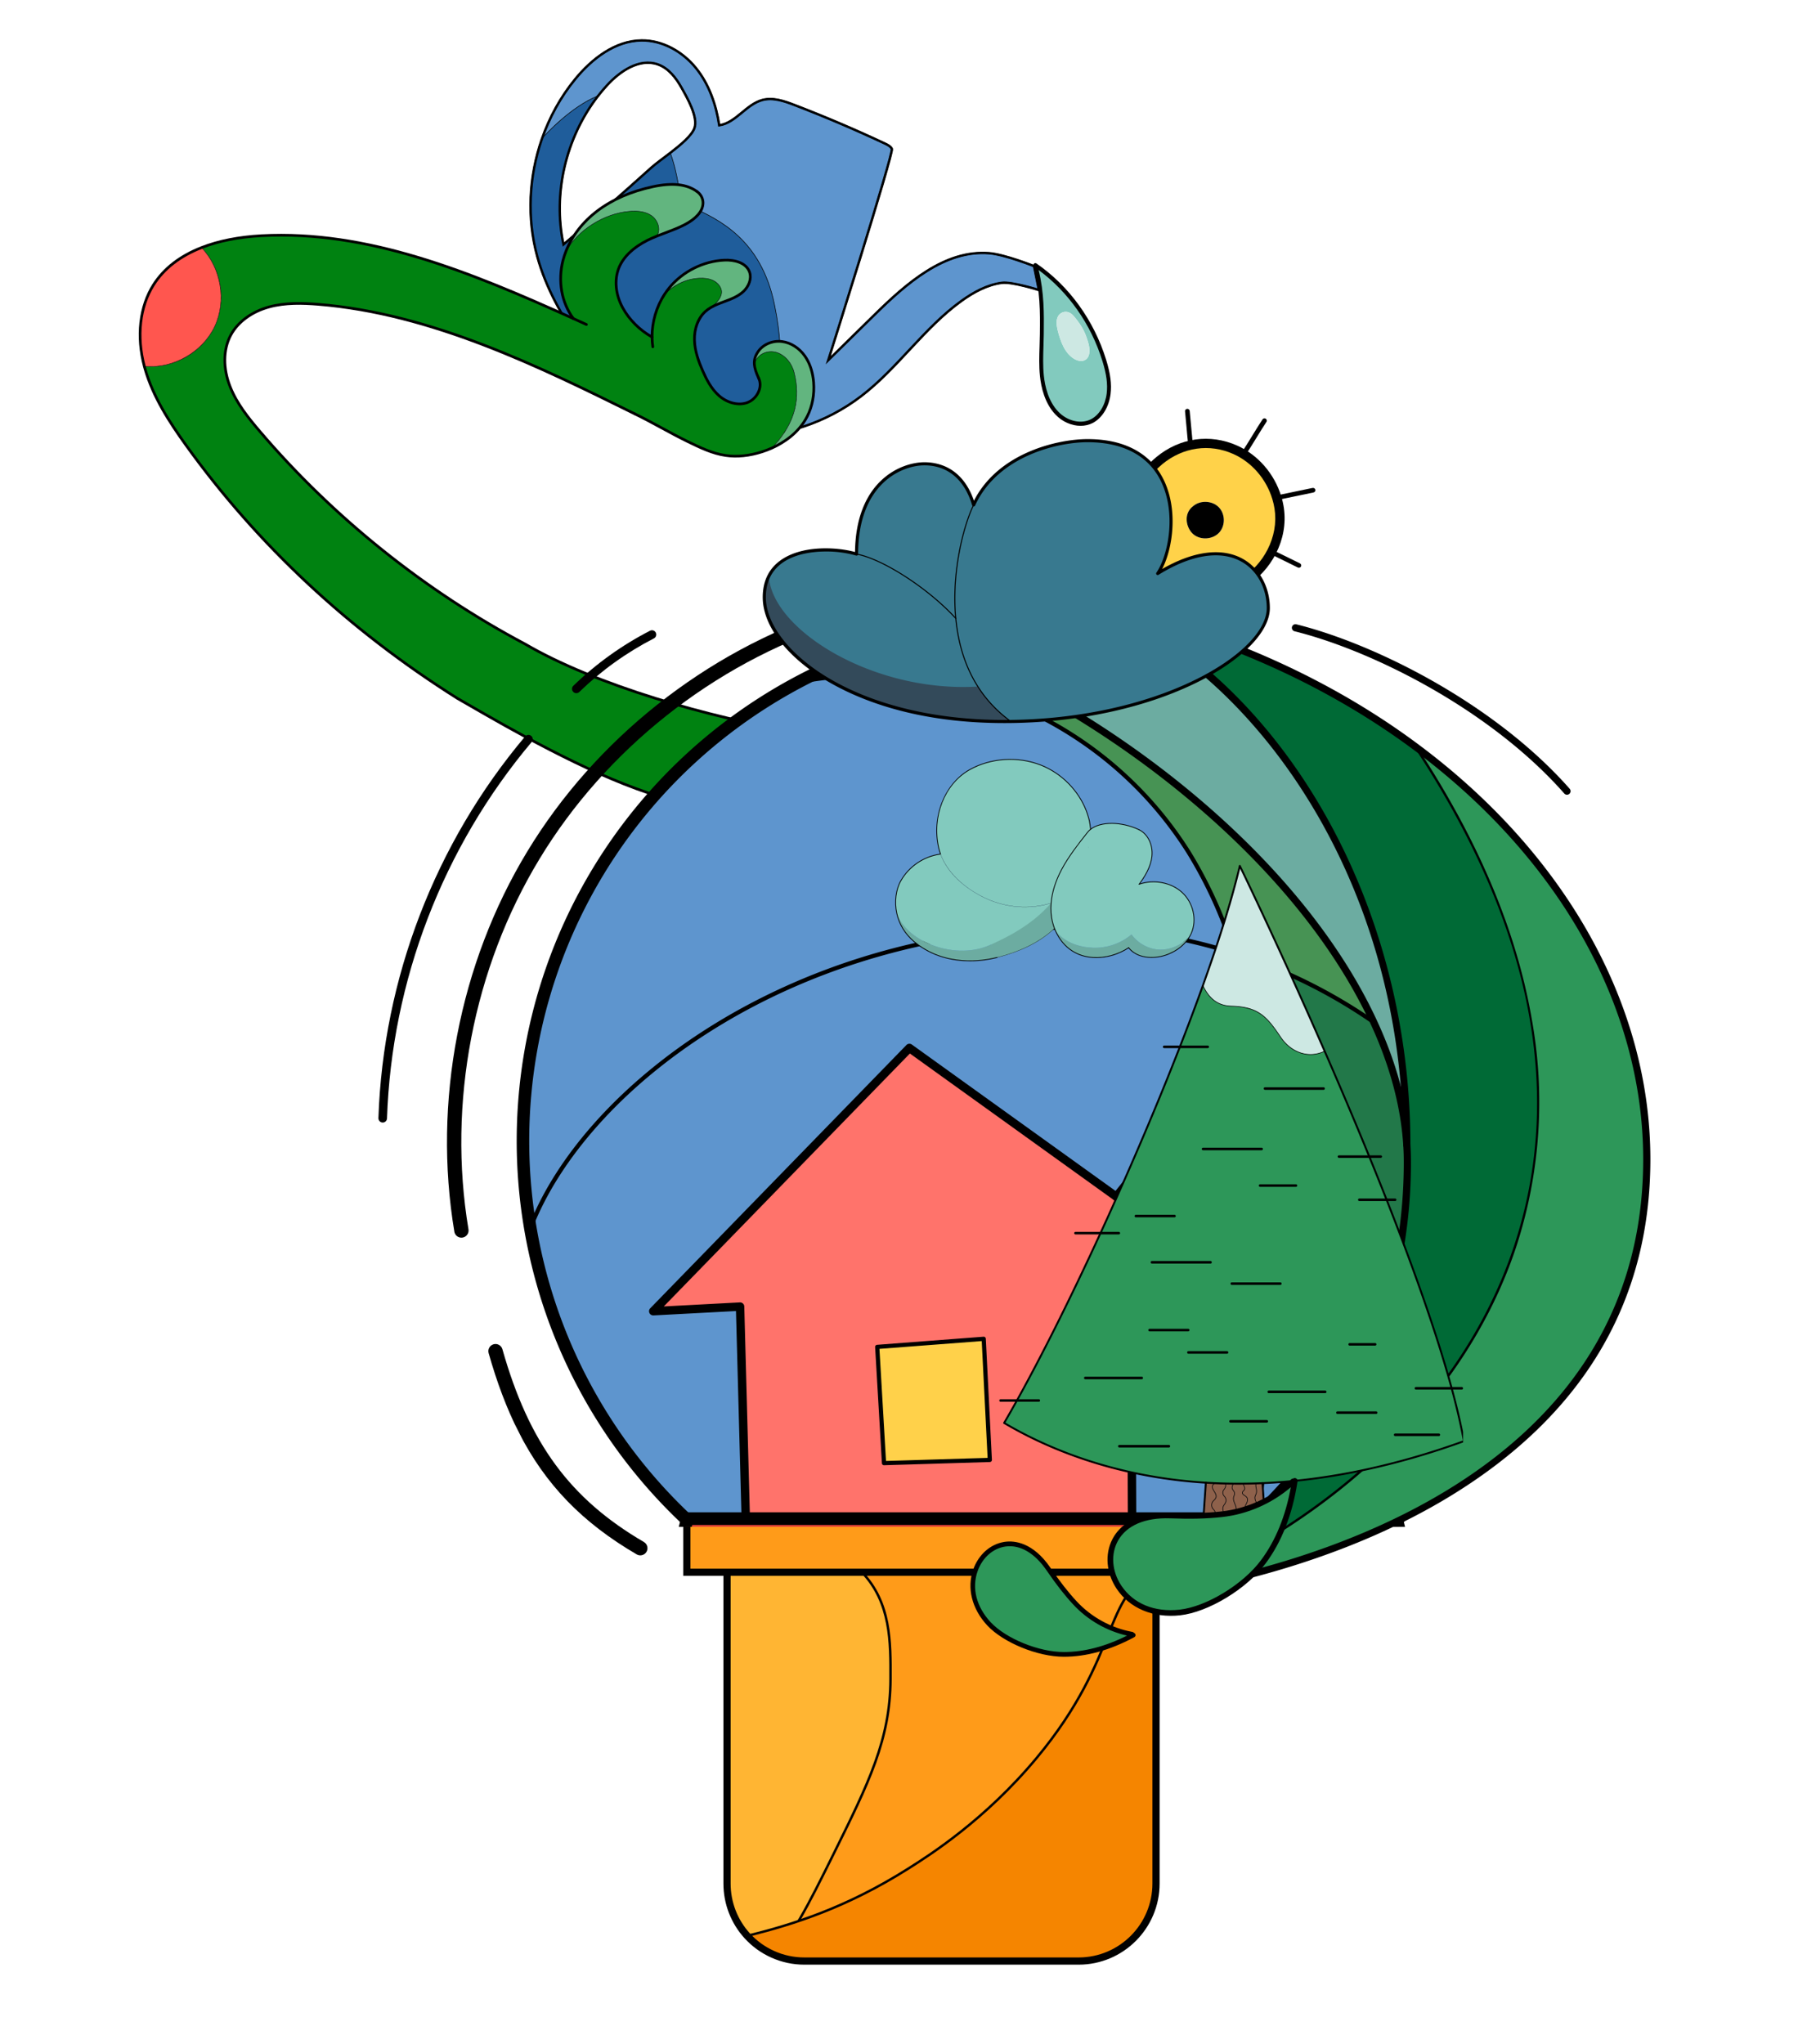 <svg xmlns="http://www.w3.org/2000/svg" version="1.1" viewBox="0 0 950 1080" width="950" height="1080">
<!--ITEM 1--><g><defs><clipPath id="clip-path-id-viewbox-item-1"><rect x="0.0" y="0.0" width="864.422" height="600.017"/></clipPath></defs><g transform="translate(535.0 47.0) rotate(30.55 -136.0 95.0) scale(-0.315 0.317)"><g clip-path="url(#clip-path-id-viewbox-item-1)" transform="translate(-0.0 -0.0)"><g>
	<g>
		<g>
			<path d="M853.36,179.751c-6.83-43.6-25.08-88.91-62.92-111.62c-30.07-18.04-68.6-18.62-101.54-6.58     c-32.94,12.04-60.7,35.55-82.96,62.65c-22.04-17.63-20.93-53.09-40.9-73.04c-12.97-12.95-32.22-16.79-50.3-19.81     c-54.2-9.06-108.74-16.17-163.46-21.31c-5.01-0.47-10.4-0.85-14.76,1.67c-6.16,3.57-88.34,357.21-88.34,357.21     s-18.56-68.98-27.84-103.46c-19.53-72.62-45.84-153.76-113.56-186.44c-23.54-11.37-75.67-19.38-75.67-19.38l-27.34,30.2     c0,0,46.31,10.67,59.63,21.07c19.55,15.26,32.79,37.24,42.81,59.93c31.16,70.58,34.71,150.67,63.85,222.11     c27.68,67.87,78.82,126.09,143.02,161.46c26.68,14.69,55.54,25.37,85.32,31.75c41.9,9.01,85.6,9.52,127.56,0.81     c32.42-6.74,63.53-18.71,93.7-32.35c49.88-22.54,98.19-50.16,137.55-88.19c47.63-46.02,79.94-107.09,93.18-171.93     C858.08,256.791,859.32,217.801,853.36,179.751z M729.36,427.231c-21.4-61.31-41.88-122.95-61.45-184.88     c-2.87-9.07-9.02-22.91-14.93-37.57c-8.2-20.34-15.92-42.25-13.68-55.1c3.38-19.44,36.81-38.02,52.94-47.36     c16.46-9.55,35.5-17.16,54.19-13.55c32,6.17,48.99,41.43,55.74,73.31c1.63,7.7,2.94,15.46,3.91,23.26     C817,271.881,788.55,363.001,729.36,427.231z" style="fill:#5e95ce;stroke:#010101;stroke-width:3;stroke-miterlimit:10;"/>
		</g>
	</g>
	<g>
		<g>
			<path d="M851.05,294.501c-13.24,64.84-45.55,125.91-93.18,171.93c-39.36,38.03-87.67,65.65-137.55,88.19     c-30.17,13.64-61.28,25.61-93.7,32.35c-41.96,8.71-85.66,8.2-127.56-0.81c-4.61-12.85-79.453-6.369-100.117-78.654     c-10.222-35.76-1.002-89.704,74.237-172.606c79.284-87.359,163.29-73.63,208.19-69.4c21.64,2.04,31.07-26.83,72.27-60.72     c5.91,14.66,12.06,28.5,14.93,37.57c19.57,61.93,40.05,123.57,61.45,184.88c59.19-64.23,87.64-155.35,76.72-241.89     c29.79,38.9,42.64,100.74,44.3,109.13C851.04,294.481,851.04,294.491,851.05,294.501z" style="fill:#1F5D9B;"/>
		</g>
		<g>
			<path d="M465.218,593.686c-22.151,0-44.451-2.347-66.263-7.037l-0.272-0.059l-0.094-0.261     c-1.27-3.539-8.625-5.623-18.805-8.508c-24.932-7.065-66.661-18.892-81.322-70.178c-5.889-20.601-4.179-43.794,5.082-68.935     c11.448-31.078,34.752-66.117,69.265-104.145c75.3-82.97,154.136-75.03,201.239-70.289c2.559,0.258,5.017,0.505,7.368,0.727     c12.559,1.194,21.203-8.567,34.291-23.328c9.253-10.436,20.77-23.423,37.615-37.28l0.526-0.433l0.255,0.632     c1.824,4.525,3.662,8.949,5.438,13.227c4.032,9.707,7.514,18.09,9.504,24.379c19.467,61.603,40.046,123.532,61.17,184.078     c58.587-63.949,86.999-153.925,76.027-240.874l-0.231-1.835l1.125,1.468c29.105,38.005,42.009,97.329,44.367,109.206l0.091,0.086     l-0.056,0.271c-13.455,65.893-46.598,127.044-93.323,172.189c-34.575,33.407-78.328,61.46-137.691,88.286     c-35.988,16.271-65.795,26.561-93.805,32.384C506.724,591.611,486.037,593.686,465.218,593.686z M399.426,585.728     c42.096,9.013,86.038,9.275,127.092,0.753c27.936-5.808,57.676-16.077,93.596-32.316c59.256-26.777,102.918-54.77,137.408-88.094     c46.559-44.984,79.591-105.916,93.019-171.576l-0.001-0.024c-2.241-11.282-14.788-69.325-43.076-107.341     c5.032,42.096,0.782,86.2-12.315,127.673c-13.357,42.292-35.751,81.287-64.761,112.767l-0.565,0.613l-0.275-0.788     c-21.224-60.806-41.9-123.013-61.454-184.894c-1.977-6.248-5.452-14.612-9.475-24.297c-1.695-4.081-3.445-8.294-5.188-12.604     c-16.498,13.644-27.842,26.437-36.976,36.737c-13.291,14.989-22.072,24.886-35.133,23.661c-2.353-0.222-4.813-0.47-7.374-0.728     c-46.916-4.725-125.437-12.631-200.399,69.965c-34.426,37.933-57.664,72.862-69.067,103.818     c-9.187,24.937-10.889,47.921-5.059,68.314c14.507,50.751,55.901,62.481,80.633,69.491     C390.293,579.76,397.752,581.874,399.426,585.728z" style="fill:#010101;"/>
		</g>
	</g>
	<g>
		<g>
			<path d="M853.36,179.751c-6.83-43.6-25.08-88.91-62.92-111.62c-30.07-18.04-68.6-18.62-101.54-6.58     c-32.94,12.04-60.7,35.55-82.96,62.65c-22.04-17.63-20.93-53.09-40.9-73.04c-12.97-12.95-32.22-16.79-50.3-19.81     c-54.2-9.06-108.74-16.17-163.46-21.31c-5.01-0.47-10.4-0.85-14.76,1.67c-6.16,3.57-88.34,357.21-88.34,357.21     s-18.56-68.98-27.84-103.46c-19.53-72.62-45.84-153.76-113.56-186.44c-23.54-11.37-75.67-19.38-75.67-19.38l-27.34,30.2     c0,0,46.31,10.67,59.63,21.07c19.55,15.26,32.79,37.24,42.81,59.93c31.16,70.58,34.71,150.67,63.85,222.11     c27.68,67.87,78.82,126.09,143.02,161.46c26.68,14.69,55.54,25.37,85.32,31.75c41.9,9.01,85.6,9.52,127.56,0.81     c32.42-6.74,63.53-18.71,93.7-32.35c49.88-22.54,98.19-50.16,137.55-88.19c47.63-46.02,79.94-107.09,93.18-171.93     C858.08,256.791,859.32,217.801,853.36,179.751z M729.36,427.231c-21.4-61.31-41.88-122.95-61.45-184.88     c-2.87-9.07-9.02-22.91-14.93-37.57c-8.2-20.34-15.92-42.25-13.68-55.1c3.38-19.44,36.81-38.02,52.94-47.36     c16.46-9.55,35.5-17.16,54.19-13.55c32,6.17,48.99,41.43,55.74,73.31c1.63,7.7,2.94,15.46,3.91,23.26     C817,271.881,788.55,363.001,729.36,427.231z" style="fill:none;stroke:#010101;stroke-width:4;stroke-miterlimit:10;"/>
		</g>
	</g>
</g>
</g></g></g><!--ITEM 2--><g><defs><clipPath id="clip-path-id-viewbox-item-2"><rect x="0.0" y="0.0" width="215.07" height="187.288"/></clipPath></defs><g transform="translate(361.0 800.0) rotate(0.0 136.5 119.0) scale(1.269 1.271)"><g clip-path="url(#clip-path-id-viewbox-item-2)" transform="translate(-0.0 -0.0)"><g>
	<g>
		<path d="M196.843,7.178v146.4c0,17.79-14.42,32.21-32.21,32.21H50.443c-4.69,0-9.14-1-13.16-2.81    c-4.06-1.81-7.67-4.44-10.63-7.67c-5.23-5.73-8.42-13.35-8.42-21.73V7.178H196.843z" style="fill:#ff9b19;"/>
	</g>
	<g>
		<path d="M86.303,68.618c-0.11,24.53-8.33,41.62-23.77,72.78c-10.62,21.43-17.45,34.99-25.25,41.58    c-4.06-1.81-7.67-4.44-10.63-7.67c-5.23-5.73-8.42-13.35-8.42-21.73V15.148c16.62-9.83,42.12-5.72,56.18,9.01    C86.443,36.758,86.373,53.218,86.303,68.618z" style="fill:#ffb533;"/>
		<path d="M37.366,183.563l-0.287-0.128c-4.103-1.829-7.735-4.449-10.795-7.789c-5.515-6.042-8.551-13.879-8.551-22.068    V14.863l0.245-0.145c16.67-9.86,42.68-5.694,56.796,9.095c12.174,12.751,12.1,29.047,12.028,44.808    c-0.113,25.151-9.037,43.162-23.822,73c-11.053,22.304-17.682,35.239-25.375,41.74L37.366,183.563z M18.733,15.435v138.143    c0,7.939,2.944,15.537,8.289,21.394c2.895,3.159,6.318,5.654,10.177,7.42c7.443-6.441,14.007-19.265,24.885-41.216    c14.721-29.708,23.606-47.641,23.718-72.561l0,0c0.071-15.562,0.144-31.653-11.751-44.112C60.3,10.097,35.041,5.979,18.733,15.435    z" style="fill:#010101;"/>
	</g>
	<g>
		<path d="M196.843,24.158v129.42c0,17.79-14.42,32.21-32.21,32.21H50.443c-9.42,0-17.89-4.04-23.79-10.479    c16.84-4.16,40.19-10.99,67.07-27.97c9.98-6.3,32.37-20.69,53.47-46.04C182.673,58.678,174.493,33.158,196.843,24.158z" style="fill:#f58500;"/>
		<path d="M164.633,186.288H50.443c-9.157,0-17.962-3.879-24.159-10.642l-0.569-0.621l0.818-0.202    c18.47-4.563,40.864-11.447,66.923-27.908c8.713-5.5,31.856-20.11,53.353-45.937c17.582-21.121,24.513-38.281,29.575-50.811    c5.319-13.167,8.833-21.867,20.273-26.474l0.687-0.276v130.16C197.343,171.614,182.669,186.288,164.633,186.288z M27.602,175.588    c5.97,6.175,14.245,9.7,22.84,9.7h114.19c17.485,0,31.71-14.225,31.71-31.71V24.908c-10.506,4.523-13.919,12.976-19.032,25.634    c-5.086,12.591-12.051,29.835-29.733,51.076c-21.598,25.948-44.838,40.62-53.587,46.143    C68.2,164.052,45.989,171.004,27.602,175.588z" style="fill:#010101;"/>
	</g>
	<g>
		<path d="M164.633,187.288H50.443c-4.805,0-9.439-0.99-13.776-2.942c-4.224-1.883-7.967-4.583-11.12-8.024    c-5.685-6.229-8.814-14.305-8.814-22.744V5.678h181.61v147.9C198.343,172.166,183.22,187.288,164.633,187.288z M19.733,8.678    v144.9c0,7.689,2.851,15.047,8.028,20.719c2.872,3.134,6.282,5.594,10.133,7.311c3.951,1.779,8.172,2.68,12.549,2.68h114.19    c16.934,0,30.71-13.776,30.71-30.71V8.678H19.733z" style="fill:#010101;"/>
	</g>
	<g>
		<rect x="1.5" y="1.5" width="212.07" height="22.662" style="fill:#ff9b19;"/>
		<path d="M215.07,25.662H0V0h215.07V25.662z M3,22.662h209.07V3H3V22.662z" style="fill:#010101;"/>
	</g>
</g>
</g></g></g><!--ITEM 3--><g><defs><clipPath id="clip-path-id-viewbox-item-3"><rect x="0.0" y="0.0" width="375.591" height="373.906"/></clipPath></defs><g transform="translate(87.0 462.0) rotate(82.806 177.0 -176.0) scale(0.943 -0.941)"><g clip-path="url(#clip-path-id-viewbox-item-3)" transform="translate(-0.0 -0.0)"><g>
	<path style="fill:#008211;" d="M372.851,332.262c-9.56-27.43-21.24-54.23-34.81-80.04c-18-37.35-49.42-77.77-66.03-99.82   c-44.33-54.07-98.23-99.84-159.64-133.28c-14.31-7.79-29.27-15.01-45.37-17.51c-0.45-0.07-0.91-0.14-1.36-0.2l-0.07,0.6   c3.36,15.57-3.88,32.88-17.33,41.42c-13.41,8.51-32.06,7.74-44.72-1.84c-2.77,10.99-3.22,22.94-2.41,34.22   c4.41,60.85,36.02,115.74,67.96,167.96c-9.91-5.67-22.46-5.92-33.07-1.71c-1.7,0.68-3.35,1.46-4.94,2.34   c-10.8,8.09-18.3,23.83-17.67,38.18c0.19,4.32,1.1,8.86,4.03,12.03c2.93,3.17,8.38,4.29,11.6,1.4l0.06,0.02   c0.5-1.89,1.05-3.77,1.7-5.61c2.53-7.12,6.7-14.07,13.31-17.75c6.75-3.76,15.23-3.52,22.42-0.68c7.18,2.84,13.72,8.01,18.35,14.31   c-8.4,0.98-16.51,4.51-22.95,9.99v0.01c-4.81,6.31-6.97,13.43-6.45,20.37c0.19,2.47,0.68,4.95,1.91,7.1   c1.22,2.14,3.26,3.91,5.69,4.37c3.71,0.72,7.05-2.73,9.48-6.98c0.49-1.16,1.07-2.27,1.79-3.31c3.36-4.89,9.29-7.56,15.2-8.14   c5.9-0.58,11.83,0.71,17.52,2.38c5.45,1.61,10.94,3.66,15.17,7.45c4.23,3.79,7,9.65,5.75,15.19c-1.26,5.55-7.42,9.9-12.78,8.04   c-3.23-1.01-5.73-1.5-7.88-1.42c-5.85,2.13-7.31,8.69-5.09,13.39c2.22,4.69,7.28,7.62,12.44,8.22c13.61,1.6,27.3-1.85,40.26-17.62   h0.01c0.57-1.86,1.03-3.75,1.39-5.64c1.3-6.86,1.39-14.03-0.48-20.75c-2.01-7.23-6.16-13.64-10.25-19.92   c-6.55-10.04-12.7-17.71-19.25-27.75c-34.8-52.69-70.32-107.05-83.15-168.88c-1.86-8.98-3.23-18.23-1.95-27.31   c1.29-9.08,5.53-18.08,13.01-23.38c8.13-5.76,19.04-6.42,28.69-3.93c9.64,2.49,18.3,7.79,26.63,13.26   c53.52,35.18,100.3,80.58,137.07,133.01c27.55,35.97,54.02,98.19,67.61,144.01c31.53,0,60.59,0,60.59,0   C374.191,336.122,373.521,334.192,372.851,332.262z"/>
	<path style="fill:#62B57F;" d="M154.921,345.342h0.01c-2.67,8.7-7.64,16.76-15.12,21.84c-5.41,3.66-11.89,5.61-18.41,5.93   c-5.2,0.25-10.55-0.54-15.16-2.97s-8.41-6.61-9.75-11.65c-1.34-5.03,0.09-10.87,4.04-14.26c2.15-1.86,4.2-2.78,6.78-2.88   c-5.85,2.13-7.31,8.69-5.09,13.39c2.22,4.69,7.28,7.62,12.44,8.22C128.271,364.562,141.961,361.112,154.921,345.342z"/>
	<path style="fill:#FF564F;" d="M65.571,2.012c3.36,15.57-3.88,32.88-17.33,41.42c-13.41,8.51-32.06,7.74-44.72-1.84   c2.88-11.42,8.24-21.8,17.28-29.31c12.19-10.11,29.12-13.01,44.84-10.87L65.571,2.012z"/>
	<path style="fill:#62B57F;" d="M61.911,296.292v0.01c-4.81,6.31-6.97,13.43-6.45,20.37c0.19,2.47,0.68,4.95,1.91,7.1   c1.22,2.14,3.26,3.91,5.69,4.37c3.71,0.72,7.05-2.73,9.48-6.98c-1.09,2.54-1.73,5.3-2.36,8.01c-0.92,3.94-1.91,7.98-4.29,11.26   c-2.37,3.27-6.49,5.62-10.43,4.71c-5.42-1.25-7.85-7.63-8.29-13.17c-0.93-11.79,3.33-23.9,11.42-32.52   C59.641,298.342,60.751,297.282,61.911,296.292z"/>
	<path style="fill:#62B57F;" d="M24.711,312.252c-5.34,14.51-14.09,13.22-17.55,9.36c-5.93-6.23-6.57-15.75-5.83-24.32   c0.99-11.4,3.87-22.78,9.6-32.69c4.81-8.34,11.73-15.59,20.13-20.2c-10.8,8.09-18.3,23.83-17.67,38.18   c0.19,4.32,1.1,8.86,4.03,12.03s8.38,4.29,11.6,1.4l0.06,0.02C27.661,301.452,26.641,306.992,24.711,312.252z"/>
	<path d="M374.841,338.812h-60.59c-0.332,0-0.625-0.218-0.719-0.537c-13.409-45.21-39.477-107.198-67.486-143.767   c-36.49-52.03-83.818-97.956-136.886-132.839c-8.054-5.289-16.727-10.661-26.406-13.161c-10.567-2.726-20.798-1.335-28.069,3.816   c-6.679,4.732-11.308,13.069-12.701,22.874c-1.307,9.27,0.249,18.877,1.942,27.052c12.976,62.534,50.2,118.894,83.041,168.619   c0.228,0.346,0.133,0.811-0.212,1.04c-0.345,0.229-0.811,0.134-1.039-0.213C92.799,221.858,55.491,165.37,42.457,102.555   c-1.72-8.302-3.297-18.069-1.958-27.567C41.949,64.776,46.804,56.07,53.817,51.1c7.632-5.407,18.315-6.882,29.311-4.044   c9.901,2.557,18.695,8.001,26.854,13.359c53.225,34.987,100.693,81.049,137.272,133.207c27.996,36.55,54.06,98.396,67.555,143.69   h58.986c-0.526-1.554-1.063-3.102-1.601-4.65l-0.053-0.154c-9.477-27.191-21.174-54.086-34.766-79.937   c-16.609-34.464-44.978-71.966-61.927-94.373c-1.424-1.882-2.774-3.667-4.038-5.345c-45.471-55.461-99.108-100.242-159.4-133.073   C98.104,12.209,83.01,4.857,66.886,2.353c-0.445-0.07-0.9-0.139-1.344-0.198C48.422-0.172,32.292,3.726,21.28,12.859   C13.105,19.651,7.374,29.38,4.248,41.776C1.754,51.67,0.951,63.103,1.859,75.758C6.163,135.15,36.41,188.937,69.711,243.381   l1.931,3.147c0.756,1.233,1.51,2.463,2.267,3.691c0.217,0.353,0.108,0.814-0.245,1.032c-0.353,0.217-0.815,0.108-1.032-0.245   c-0.758-1.229-1.512-2.46-2.269-3.694l-1.931-3.146C35.031,189.556,4.692,135.594,0.363,75.866   c-0.92-12.815-0.102-24.408,2.431-34.457c3.205-12.711,9.103-22.705,17.528-29.704c11.335-9.4,27.892-13.421,45.42-11.037   c0.454,0.061,0.919,0.131,1.375,0.202c16.35,2.539,31.585,9.956,45.613,17.592c60.463,32.924,114.248,77.828,159.862,133.463   c1.283,1.702,2.632,3.486,4.055,5.367c16.983,22.452,45.408,60.028,62.07,94.603c13.614,25.893,25.341,52.857,34.842,80.119   l0.054,0.155c0.653,1.881,1.306,3.763,1.939,5.653c0.077,0.229,0.039,0.48-0.102,0.676   C375.309,338.696,375.082,338.812,374.841,338.812z" fill="#000000"/>
	<path d="M12.905,324.925c-2.754,0-5.005-1.364-6.303-2.812c-0.277-0.308-0.251-0.783,0.058-1.059   c0.308-0.277,0.782-0.251,1.059,0.058c1.27,1.416,3.648,2.737,6.514,2.186c3.894-0.745,7.365-4.76,9.774-11.304   c1.326-3.613,2.238-7.447,3.119-11.153c0.397-1.669,0.794-3.339,1.229-4.998c0.579-2.189,1.125-3.99,1.719-5.67   c3.059-8.608,7.78-14.886,13.652-18.155c6.466-3.602,15.087-3.872,23.061-0.723c7.251,2.868,13.884,8.04,18.678,14.563   c0.245,0.334,0.174,0.803-0.16,1.049c-0.334,0.245-0.803,0.173-1.048-0.16c-4.63-6.299-11.03-11.292-18.021-14.057   c-7.56-2.986-15.702-2.748-21.779,0.638c-5.549,3.089-10.033,9.087-12.968,17.346c-0.579,1.64-1.114,3.404-1.682,5.551   c-0.431,1.646-0.826,3.304-1.22,4.963c-0.892,3.749-1.814,7.626-3.171,11.324c-3.329,9.046-7.765,11.66-10.9,12.26   C13.963,324.876,13.425,324.925,12.905,324.925z" fill="#000000"/>
	<path d="M7.161,322.362c-0.198,0-0.396-0.078-0.543-0.233c-5.049-5.305-7.023-13.45-6.034-24.902   c1.101-12.672,4.364-23.775,9.698-33.001c5.121-8.879,12.182-15.961,20.418-20.482c1.596-0.884,3.287-1.685,5.022-2.379   c11.327-4.496,23.926-3.842,33.705,1.746c0.054,0.026,0.11,0.057,0.139,0.076c0.345,0.23,0.438,0.695,0.208,1.04   c-0.221,0.332-0.66,0.43-1,0.233c-0.026-0.011-0.052-0.024-0.077-0.038c-9.389-5.371-21.509-5.993-32.421-1.664   c-1.676,0.67-3.309,1.444-4.853,2.299c-7.999,4.39-14.86,11.276-19.844,19.918c-5.224,9.035-8.421,19.929-9.503,32.38   c-0.949,10.998,0.891,18.763,5.626,23.738c0.286,0.3,0.274,0.775-0.026,1.061C7.533,322.294,7.347,322.362,7.161,322.362z" fill="#000000"/>
	<path d="M24.421,297.81c-2.628,0-5.354-1.232-7.092-3.113c-2.494-2.699-3.823-6.66-4.063-12.11   c-0.626-14.258,6.661-30.001,17.72-38.285c0.055-0.041,0.133-0.031,0.175,0.025c0.041,0.055,0.03,0.133-0.025,0.175   c-10.997,8.237-18.243,23.894-17.62,38.074c0.237,5.388,1.544,9.297,3.997,11.951c2.783,3.01,8.159,4.323,11.425,1.392   c0.051-0.046,0.13-0.042,0.177,0.01c0.046,0.051,0.042,0.13-0.01,0.177C27.78,297.294,26.12,297.81,24.421,297.81z" fill="#000000"/>
	<path d="M57.221,346.092c-0.637,0-1.281-0.069-1.929-0.219c-5.835-1.346-8.408-8.033-8.869-13.841   c-0.944-11.963,3.401-24.334,11.621-33.093c1.084-1.146,2.22-2.228,3.38-3.217c6.535-5.561,14.827-9.17,23.35-10.165   c1.886-0.219,3.76-0.315,5.569-0.285c0.414,0.007,0.744,0.348,0.738,0.762c-0.007,0.414-0.333,0.739-0.762,0.738   c-1.742-0.031-3.551,0.063-5.371,0.275c-8.231,0.96-16.24,4.446-22.55,9.816c-1.118,0.955-2.216,2-3.261,3.104   c-7.934,8.454-12.128,20.397-11.217,31.945c0.419,5.279,2.665,11.334,7.711,12.498c3.816,0.882,7.6-1.584,9.654-4.419   c2.36-3.252,3.32-7.363,4.167-10.99c0.637-2.741,1.289-5.544,2.401-8.136c0.547-1.295,1.157-2.422,1.862-3.441   c3.238-4.711,8.977-7.796,15.744-8.459c6.34-0.625,12.558,0.868,17.804,2.407c5.138,1.518,10.992,3.609,15.459,7.611   c4.837,4.334,7.185,10.581,5.981,15.914c-0.72,3.171-2.931,6.053-5.915,7.709c-2.571,1.427-5.356,1.737-7.842,0.874   c-0.391-0.136-0.598-0.563-0.463-0.955c0.135-0.391,0.562-0.601,0.954-0.462c2.078,0.721,4.43,0.449,6.623-0.769   c2.617-1.453,4.553-3.968,5.18-6.729c1.085-4.811-1.081-10.489-5.519-14.466c-4.245-3.803-9.905-5.819-14.882-7.289   c-5.108-1.499-11.152-2.952-17.234-2.353c-6.233,0.611-11.711,3.534-14.656,7.818c-0.647,0.935-1.209,1.974-1.717,3.177   c-1.061,2.473-1.698,5.21-2.313,7.857c-0.886,3.797-1.883,8.064-4.421,11.562C64.492,343.641,60.998,346.092,57.221,346.092z" fill="#000000"/>
	<path d="M64.027,328.36c-0.331,0-0.662-0.032-0.99-0.096c-2.28-0.432-4.439-2.088-5.775-4.431   c-1.084-1.896-1.697-4.168-1.926-7.152c-0.534-7.125,1.705-14.198,6.475-20.456c0.042-0.055,0.121-0.065,0.175-0.024   c0.055,0.042,0.066,0.121,0.024,0.175c-4.732,6.208-6.954,13.223-6.425,20.285c0.226,2.945,0.828,5.185,1.894,7.047   c1.3,2.28,3.395,3.891,5.605,4.309c4.222,0.816,7.669-3.983,9.348-6.919c0.034-0.061,0.111-0.082,0.17-0.046   c0.06,0.034,0.081,0.11,0.046,0.17C69.993,325.87,66.967,328.36,64.027,328.36z" fill="#000000"/>
	<path d="M119.604,373.906c-5.135,0-9.843-1.061-13.712-3.1c-5.102-2.689-8.792-7.107-10.125-12.121   c-1.472-5.526,0.246-11.563,4.276-15.022c2.325-2.012,4.559-2.957,7.24-3.061c2.154-0.076,4.661,0.368,8.133,1.454   c0.395,0.124,0.615,0.544,0.492,0.939c-0.124,0.395-0.544,0.616-0.94,0.492c-3.302-1.032-5.655-1.462-7.628-1.386   c-2.347,0.091-4.237,0.898-6.317,2.698c-3.605,3.093-5.133,8.517-3.806,13.5c1.226,4.611,4.643,8.685,9.375,11.179   c4.088,2.155,9.197,3.149,14.774,2.885c6.666-0.328,12.899-2.334,18.026-5.802c8.607-5.846,12.812-14.885,14.823-21.439   c0.545-1.779,1.006-3.65,1.37-5.56c1.401-7.396,1.245-14.262-0.466-20.409c-1.998-7.186-6.145-13.554-10.156-19.712   c-3.266-5.006-6.49-9.501-9.607-13.848c-3.126-4.36-6.359-8.868-9.643-13.901c-0.226-0.347-0.128-0.812,0.218-1.038   c0.347-0.227,0.812-0.129,1.038,0.218c3.266,5.005,6.489,9.5,9.605,13.846c3.127,4.36,6.36,8.869,9.645,13.904   c4.073,6.254,8.285,12.72,10.344,20.129c1.773,6.37,1.939,13.466,0.494,21.09c-0.374,1.964-0.849,3.889-1.41,5.72   c-2.082,6.784-6.446,16.149-15.416,22.241c-5.355,3.623-11.854,5.718-18.795,6.059   C120.821,373.891,120.209,373.906,119.604,373.906z" fill="#000000"/>
	<path d="M120.534,363.442c-1.914,0-3.875-0.119-5.888-0.356c-5.623-0.654-10.427-3.831-12.538-8.291   c-1.239-2.625-1.329-5.771-0.241-8.419c0.701-1.704,2.207-3.979,5.401-5.143c0.065-0.022,0.136,0.01,0.16,0.075   s-0.01,0.137-0.075,0.161c-3.109,1.132-4.574,3.345-5.255,5.002c-1.062,2.583-0.974,5.655,0.236,8.217   c2.074,4.382,6.803,7.505,12.341,8.149c15.992,1.879,28.75-3.706,40.149-17.576c0.044-0.053,0.123-0.061,0.176-0.017   c0.053,0.044,0.061,0.123,0.017,0.176C144.993,357.619,133.92,363.442,120.534,363.442z" fill="#000000"/>
	<path d="M27.291,49.456c-0.565,0-1.13-0.012-1.696-0.035c-8.139-0.335-16.005-3.08-22.149-7.729c-0.018-0.01-0.044-0.03-0.071-0.05   c-0.019-0.015-0.037-0.03-0.058-0.042c-0.059-0.035-0.079-0.112-0.043-0.171s0.113-0.079,0.171-0.043   c0.03,0.018,0.057,0.039,0.084,0.06c0.018,0.014,0.037,0.029,0.057,0.041c12.556,9.5,31.303,10.271,44.588,1.841   C61.518,34.854,68.783,17.49,65.449,2.038c-0.015-0.067,0.028-0.134,0.096-0.148c0.067-0.017,0.134,0.028,0.148,0.096   c1.631,7.556,0.79,15.873-2.368,23.421c-3.158,7.548-8.491,13.987-15.017,18.131C42.254,47.379,34.848,49.456,27.291,49.456z" fill="#000000"/>
</g>
</g></g></g><!--ITEM 4--><g><defs><clipPath id="clip-path-id-crop-item-4"><rect transform="scale(0.225 0.225)" x="0.0" y="0.0" width="555.0" height="481.0"/></clipPath><clipPath id="clip-path-id-viewbox-item-4"><rect x="0.0" y="0.0" width="124.836" height="131.888"/></clipPath></defs><g clip-path="url(#clip-path-id-crop-item-4)" transform="translate(273.0 325.0) rotate(0.0 277.5 293.5) scale(4.446 4.451)"><g clip-path="url(#clip-path-id-viewbox-item-4)" transform="translate(-0.0 -0.0)"><g>
    <g>
      <path d="M124.086,62.424a62.459,62.459,0,0,1-1.46,13.427c-3.205-12.976-16.81-29.098-37.349-35.71a52.441,52.441,0,0,0-5.425-11.991,44.972,44.972,0,0,0-46.3-20.23A61.672,61.672,0,0,1,124.086,62.424Z" style="         fill: #479354;       "/>
      <polygon points="104.593 107.406 110.493 131.138 14.343 131.138 20.243 107.406 20.279 107.252 27.224 107.252 73.132 107.252 88.055 107.252 104.557 107.252 104.593 107.406" style="         fill: #e64337;       "/>
      <path d="M122.626,75.851a61.533,61.533,0,0,1-18.033,31.555l-.036-.154-6.482-12.667,7.503-.261L92.638,79.496l6.898-.439L89.587,66.983q-.231-3.579-.582-7.147a96.964,96.964,0,0,0-3.728-19.695C105.815,46.753,119.42,62.875,122.626,75.851Z" style="         fill: #227849;       "/>
      <path d="M92.638,79.496,105.578,94.323l-7.503.261,6.482,12.667H88.055A198.64,198.64,0,0,0,89.587,66.983l9.949,12.074Z" style="         fill: #5e95ce;       "/>
      <path d="M89.587,66.983a198.64,198.64,0,0,1-1.531,40.269H73.132l-.119-27.661,12.062-.641L71.257,69.037l9.854-12.335Z" style="         fill: #5e95ce;       "/>
      <path d="M89.587,66.983l-8.476-10.281L71.257,69.037,46.67,51.383,16.231,82.63l10.317-.546.677,25.168h-6.945l-.036.154A61.498,61.498,0,0,1,1.617,72.764c6.055-15.647,29.169-34.939,62.624-35.651A63.826,63.826,0,0,1,85.277,40.141a96.964,96.964,0,0,1,3.728,19.695Q89.361,63.397,89.587,66.983Z" style="         fill: #5e95ce;       "/>
      <path d="M85.075,78.949l-12.062.641.119,27.661H27.224l-.677-25.168-10.317.546L46.67,51.383,71.257,69.037ZM56.227,100.283l-.724-14.377L42.847,86.868l.807,13.795Z" style="         fill: #ff736b;       "/>
      <path d="M79.852,28.15a52.441,52.441,0,0,1,5.425,11.991,63.826,63.826,0,0,0-21.037-3.027c-33.455.712-56.569,20.004-62.624,35.651A61.736,61.736,0,0,1,33.552,7.921a44.972,44.972,0,0,1,46.3,20.23Z" style="         fill: #5e95ce;       "/>
      <polygon points="55.503 85.906 56.227 100.283 43.655 100.663 42.847 86.868 55.503 85.906" style="         fill: #ffd14a;       "/>
    </g>
    <g>
      <path d="M110.493,131.888H14.343a.75.75,0,0,1-.728-.931l5.933-23.874a.75.75,0,0,1,.731-.581h84.278a.75.75,0,0,1,.731.581l.034.148,5.899,23.726a.75.75,0,0,1-.728.931Zm-95.19-1.5h94.231l-5.566-22.386H20.868Z" fill="#000000"/>
      <path d="M104.593,108.156a.75.75,0,0,1-.513-1.297,60.544,60.544,0,0,0,17.814-31.17A61.909,61.909,0,0,0,123.336,62.424,60.923,60.923,0,1,0,20.756,106.859a.75.75,0,0,1-1.026,1.094A62.417,62.417,0,1,1,124.836,62.424a63.42,63.42,0,0,1-1.478,13.588A62.039,62.039,0,0,1,105.105,107.953.747.747,0,0,1,104.593,108.156Z" fill="#000000"/>
      <path d="M27.224,107.752a.5.5,0,0,1-.5-.487L26.061,82.61l-9.804.519a.5.5,0,0,1-.385-.848L46.312,51.034a.5.5,0,0,1,.65-.057L85.367,78.543a.5.5,0,0,1-.265.906l-11.586.616.117,27.185a.5.5,0,0,1-.498.502h-.002a.5.5,0,0,1-.5-.498L72.514,79.593a.5.5,0,0,1,.474-.501l10.64-.566L46.728,52.04,17.481,82.063l9.04-.479a.5.5,0,0,1,.526.486l.677,25.168a.5.5,0,0,1-.486.513Z" fill="#000000"/>
      <path d="M43.654,100.913a.25.25,0,0,1-.25-.235l-.807-13.795a.25.25,0,0,1,.231-.264l12.655-.962a.253.253,0,0,1,.184.062.25.25,0,0,1,.084.175l.724,14.377a.25.25,0,0,1-.242.262l-12.572.38Zm-.543-13.814.779,13.307,12.074-.365-.698-13.866Z" fill="#000000"/>
      <path d="M104.557,107.752a.5.5,0,0,1-.445-.272L97.63,94.812a.5.5,0,0,1,.428-.728l6.453-.225L92.261,79.824a.5.5,0,0,1,.345-.828l5.922-.377L81.116,57.495,71.647,69.349a.5.5,0,0,1-.781-.624l9.854-12.335a.5.5,0,0,1,.387-.188.461.461,0,0,1,.39.182L99.921,78.738a.5.5,0,0,1-.354.817l-5.886.375,12.274,14.064a.5.5,0,0,1-.359.828l-6.717.234,6.124,11.967a.5.5,0,0,1-.445.728Z" fill="#000000"/>
      <path d="M122.626,76.125a.25.25,0,0,1-.25-.25c-3.038-12.292-15.973-28.67-37.175-35.496a63.593,63.593,0,0,0-20.955-3.015c-31.87.678-55.934,18.792-62.396,35.491a.25.25,0,1,1-.466-.18C7.904,55.824,32.147,37.547,64.235,36.863a64.139,64.139,0,0,1,21.119,3.039C106.739,46.788,119.791,63.333,122.868,75.791a.479.479,0,0,1,.007.084A.25.25,0,0,1,122.626,76.125Z" fill="#000000"/>
      <path d="M88.055,107.502a.244.244,0,0,1-.035-.002.25.25,0,0,1-.213-.282,198.676,198.676,0,0,0,1.53-40.219c-.164-2.529-.354-4.864-.581-7.138a95.58,95.58,0,0,0-3.717-19.644,51.748,51.748,0,0,0-5.399-11.934A44.722,44.722,0,0,0,33.597,8.166a.25.25,0,0,1-.09-.492A45.222,45.222,0,0,1,80.063,28.017a52.243,52.243,0,0,1,5.452,12.048,96.06,96.06,0,0,1,3.738,19.746c.228,2.28.418,4.62.582,7.156a199.179,199.179,0,0,1-1.533,40.32A.25.25,0,0,1,88.055,107.502Z" fill="#000000"/>
    </g>
  </g>
</g></g></g><!--ITEM 5--><g><defs><clipPath id="clip-path-id-viewbox-item-5"><rect x="0.0" y="0.0" width="258.05" height="205.812"/></clipPath></defs><g transform="translate(153.0 390.0) rotate(63.171 217.0 173.0) scale(1.682 1.681)"><g clip-path="url(#clip-path-id-viewbox-item-5)" transform="translate(-0.0 -0.0)"><g>
	<path d="M141.381,195.56c-0.222,0-0.448-0.033-0.671-0.103c-39.357-12.295-74.435-39.412-96.239-74.397   C22.663,86.096,13.761,42.666,20.046,1.907c0.189-1.228,1.338-2.067,2.567-1.881c1.228,0.189,2.07,1.338,1.881,2.566   c-6.124,39.71,2.55,82.022,23.795,116.086c21.243,34.085,55.418,60.504,93.762,72.483c1.186,0.37,1.847,1.632,1.477,2.818   C143.227,194.944,142.339,195.56,141.381,195.56z" fill="#000000"/>
	<path d="M205.773,205.849c-8.1,0-16.729-0.942-26.164-2.781c-1.22-0.238-2.016-1.419-1.778-2.639s1.422-2.014,2.639-1.778   c30.034,5.852,51.503,2.276,74.108-12.341c1.042-0.675,2.436-0.376,3.111,0.667c0.675,1.043,0.376,2.437-0.667,3.111   C240.475,200.789,224.543,205.849,205.773,205.849z" fill="#000000"/>
	<path d="M5.849,85.601c-0.575,0-1.109-0.371-1.289-0.949C1.595,75.122,0.061,65.257,0,55.328c-0.005-0.746,0.596-1.354,1.342-1.358   c0.73-0.001,1.354,0.596,1.358,1.342c0.059,9.662,1.553,19.263,4.439,28.537c0.221,0.712-0.176,1.469-0.888,1.69   C6.117,85.581,5.982,85.601,5.849,85.601z" fill="#000000"/>
	<path d="M98.759,200.81c-0.22,0-0.442-0.054-0.648-0.167c-38.43-21.102-69.04-54.948-86.193-95.306   c-0.292-0.686,0.028-1.479,0.714-1.771c0.687-0.288,1.479,0.028,1.771,0.715c16.917,39.802,47.106,73.183,85.007,93.995   c0.654,0.358,0.893,1.179,0.534,1.833C99.698,200.557,99.236,200.81,98.759,200.81z" fill="#000000"/>
</g>
</g></g></g><!--ITEM 6--><g><defs><clipPath id="clip-path-id-crop-item-6"><rect transform="scale(0.396 0.396)" x="0.0" y="0.0" width="329.0" height="537.0"/></clipPath><clipPath id="clip-path-id-viewbox-item-6"><rect x="0.0" y="0.0" width="209.661" height="212.798"/></clipPath></defs><g clip-path="url(#clip-path-id-crop-item-6)" transform="translate(872.0 307.0) rotate(0.0 -265.0 268.5) scale(-2.528 2.524)"><g clip-path="url(#clip-path-id-viewbox-item-6)" transform="translate(-0.0 -0.0)"><g>
    <path d="M49.133,34.648c-61.645,93.422.37,157.716,54.979,177.401C77.427,208.472.75,189.945.75,121.045.75,88.539,18.814,57.178,49.133,34.648Z" style="         fill: #2d9759;       "/>
    <path d="M104.112,212.048C49.503,192.364-12.512,128.069,49.133,34.648,68.424,20.298,92.656,9.524,120.359,4.294,89.068,11.295,50.904,56.611,50.904,118.036c-.081,1.204-.116,2.407-.116,3.611C50.788,159.453,69.812,190.374,104.112,212.048Z" style="         fill: #006a36;       "/>
    <path d="M120.359,4.294a214.058,214.058,0,0,1,68.611-1.481C128.055,9.189,54.202,65.8,50.904,118.036,50.904,56.611,89.068,11.295,120.359,4.294Z" style="         fill: #6caca1;       "/>
    <path d="M171.635,27.299c34.705,0,38.026,24.244,38.026,24.244-14.349-11.26-51.322-28.236-109.287,22.485C110.338,58.625,136.931,27.299,171.635,27.299Z" style="         fill: #3bae2c;       "/>
    <path d="M104.112,212.798a.693.693,0,0,1-.1-.007c-8.208-1.1-36.936-5.873-61.978-21.107C14.143,174.715 0,150.949 0,121.045c0-32.297,17.745-64.007,48.686-87C68.702,19.156,93.438,8.614,120.221,3.557a214.655,214.655,0,0,1,68.85-1.488.75.75,0,0,1-.022,1.489c-29.194,3.056-62.931,18.103-90.245,40.251-28.441,23.061-45.627,50.133-47.151,74.274-.077,1.147-.114,2.312-.114,3.563,0,36.827,18.318,67.868,52.975,89.768a.75.75,0,0,1-.4,1.384ZM158.688,1.498a204.544,204.544,0,0,0-38.188,3.533C93.938,10.045,69.415,20.495,49.581,35.249,19.025,57.956,1.5,89.227,1.5,121.045c0,68.831,76.469,86.134,99.314,89.761-33.239-22.071-50.777-52.832-50.777-89.159,0-1.285.038-2.482.118-3.661C51.706,93.431,69.093,65.969,97.858,42.645c25.708-20.845,57.086-35.453,85.124-39.808A223.699,223.699,0,0,0,158.688,1.498Z" fill="#000000"/>
    <path d="M50.904,118.786a.75.75,0,0,1-.75-.75c0-28.068,8.212-55.663,23.123-77.7C86.395,20.947,103.935,7.2,120.196,3.562c1.063-.23,2.063-.415,3.061-.565a.75.75,0,0,1,.225,1.483c-.967.146-1.936.325-2.963.547-28.867,6.459-68.864,49.326-68.864,113.009A.75.75,0,0,1,50.904,118.786Z" fill="#000000"/>
    <path d="M104.112,212.298a.259.259,0,0,1-.085-.015c-28.43-10.248-63.313-34.758-75.959-72.817A97.604,97.604,0,0,1,24.797,91.659c3.177-18.474,11.295-37.702,24.127-57.149a.35.35,0,0,1,.047-.066.25.25,0,0,1,.369.338C24.835,71.924,17.837,107.091,28.542,139.309c12.589,37.889,47.335,62.296,75.654,72.504a.25.25,0,0,1-.085.485Z" fill="#000000"/>
    <path d="M17.425,44.736a.751.751,0,0,1-.563-1.246C32.49,25.733,57.426,13.196,73.982,9.063a.75.75,0,1,1,.363,1.455C58.008,14.597,33.404,26.965,17.989,44.482A.749.749,0,0,1,17.425,44.736Z" fill="#000000"/>
  </g>
</g></g></g><!--ITEM 7--><g><defs><clipPath id="clip-path-id-viewbox-item-7"><rect x="0.0" y="0.0" width="40.95" height="40.575"/></clipPath></defs><g transform="translate(595.0 216.0) rotate(90 50.0 50.0) scale(2.442 2.465)"><g clip-path="url(#clip-path-id-viewbox-item-7)" transform="translate(-0.0 -0.0)"><g>
	<path style="fill:#FFD249;" d="M38.77,17.76c1.19,2.94,1.5,6.24,0.84,9.34c-1.23,5.75-5.94,10.6-11.64,12   c-12.68,3.12-24.63-9.7-19.1-21.93c1.93-4.29,5.87-7.56,10.37-8.9c1.54-0.47,3.16-0.7,4.78-0.67C30.34,7.73,36.4,11.9,38.77,17.76z    M27.2,26.09c1.26-1.57,1.07-4.11-0.42-5.47c-1.49-1.36-4.03-1.32-5.48,0.08c-1.45,1.4-1.57,3.94-0.27,5.47   C22.72,28.44,25.94,27.66,27.2,26.09z"/>
	<path d="M26.78,20.62c1.49,1.36,1.68,3.9,0.42,5.47c-1.26,1.57-4.48,2.35-6.17,0.08c-1.3-1.53-1.18-4.07,0.27-5.47   C22.75,19.3,25.29,19.26,26.78,20.62z" fill="#000000"/>
	<path d="M24.048,40.578c-5.161,0-10.136-2.315-13.621-6.506c-4.177-5.022-5.1-11.495-2.468-17.314   c2.008-4.463,6.118-7.993,10.996-9.445c1.647-0.503,3.356-0.751,5.084-0.712c6.708,0.138,13.146,4.573,15.658,10.785   c1.27,3.137,1.586,6.66,0.892,9.923c-1.313,6.138-6.289,11.267-12.381,12.763C26.825,40.412,25.43,40.578,24.048,40.578z    M23.732,8.597c-1.422,0-2.833,0.212-4.2,0.629c-4.335,1.291-7.978,4.413-9.75,8.354c0,0.001-0.001,0.001-0.001,0.002   c-2.309,5.105-1.492,10.792,2.184,15.212c3.924,4.719,9.97,6.763,15.766,5.336c5.364-1.318,9.745-5.835,10.902-11.238   c0.612-2.876,0.332-5.985-0.789-8.756C35.622,12.643,29.93,8.722,24,8.6C23.911,8.598,23.821,8.597,23.732,8.597z M8.87,17.17h0.01   H8.87z" fill="#000000"/>
	<path d="M0.499,27.94c-0.252,0-0.469-0.189-0.496-0.446c-0.029-0.274,0.169-0.521,0.443-0.551c1.018-0.11,2.288-0.221,3.559-0.331   c1.265-0.109,2.528-0.22,3.541-0.329c0.27-0.029,0.521,0.168,0.551,0.443c0.029,0.274-0.169,0.521-0.443,0.551   c-1.018,0.11-2.29,0.221-3.562,0.331c-1.264,0.11-2.526,0.22-3.538,0.329C0.535,27.939,0.517,27.94,0.499,27.94z" fill="#000000"/>
	<path d="M9.6,15.8c-0.097,0-0.193-0.027-0.279-0.085c-0.83-0.559-2.188-1.385-3.5-2.183c-1.322-0.805-2.689-1.636-3.539-2.207   c-0.229-0.154-0.29-0.465-0.136-0.694c0.155-0.229,0.468-0.288,0.694-0.136c0.83,0.559,2.188,1.385,3.5,2.183   c1.322,0.805,2.689,1.636,3.539,2.207c0.229,0.154,0.29,0.465,0.136,0.694C9.918,15.722,9.76,15.8,9.6,15.8z" fill="#000000"/>
	<path d="M19.239,8.77c-0.232,0-0.44-0.163-0.489-0.4C18.507,7.175,18.215,5.8,17.924,4.43c-0.283-1.337-0.566-2.67-0.804-3.831   c-0.055-0.271,0.12-0.534,0.391-0.59c0.266-0.058,0.534,0.12,0.59,0.391c0.236,1.158,0.519,2.488,0.802,3.822   c0.292,1.373,0.584,2.751,0.828,3.948c0.055,0.271-0.12,0.534-0.391,0.59C19.307,8.767,19.272,8.77,19.239,8.77z" fill="#000000"/>
	<path d="M31.21,9.43c-0.075,0-0.15-0.017-0.222-0.052c-0.247-0.122-0.349-0.422-0.227-0.67l2.68-5.4   c0.123-0.248,0.425-0.346,0.67-0.227c0.247,0.122,0.349,0.422,0.227,0.67l-2.68,5.4C31.571,9.328,31.393,9.43,31.21,9.43z" fill="#000000"/>
</g>
</g></g></g><!--ITEM 8--><g><defs><clipPath id="clip-path-id-viewbox-item-8"><rect x="0.0" y="0.0" width="556.669" height="380.477"/></clipPath></defs><g transform="translate(473.0 401.0) rotate(0.0 79.0 53.5) scale(0.284 0.281)"><g clip-path="url(#clip-path-id-viewbox-item-8)" transform="translate(-0.0 -0.0)"><g>
	<path style="fill:#82CABE;" d="M533.425,250.699c-20.71-19.03-53.01-24.42-79.58-15.21c11.54-15.79,21.82-33.4,23.76-52.86   c1.93-19.4-6.37-40.9-23.84-49.51c-30.79-14.79-70.46-16.65-90.28-0.86c-2.1,1.66-3.97,3.53-5.59,5.6c0,0.02,0,0.03,0,0.05h-0.04   c-17.33,22.15-35.58,45.56-48.56,70.5c-10.13,19.46-17.47,40.8-19.23,62.56c-0.51,6.13-0.57,12.29-0.12,18.46   c0.21,2.96,0.56,5.91,1.04,8.85c1.09,6.92,2.89,13.76,5.38,20.31c0.63,1.68,1.31,3.34,2.04,4.97   c17.16,21.42,43.07,30.33,69.07,31.43c26.02,1.1,52.33-8,72.11-24.94c12.33,17.14,32.97,28.4,54.08,28.57   c21.1,0.17,47.19-12.34,57.09-30.78C562.065,302.079,554.135,269.729,533.425,250.699z"/>
	<path style="fill:#6CACA1;" d="M298.405,323.559c17.16,21.42,43.07,30.33,69.07,31.43c26.02,1.1,52.33-8,72.11-24.94   c12.33,17.14,32.97,28.4,54.08,28.57c21.1,0.17,47.19-12.34,57.09-30.78c-8.76,19.95-27.59,34.36-48.28,41.23   c-23.78,7.9-52.78,5.6-68.22-14.13c-19.48,13-43.77,20.01-66.87,18.34c-13.58-0.97-26.74-4.95-38.28-12.47   C315.365,351.859,305.025,338.609,298.405,323.559z"/>
	<path style="fill:#82CABE;" d="M359.885,111.129l0.16,0.19c-0.03,0.02-0.05,0.05-0.08,0.08   C359.935,111.309,359.915,111.219,359.885,111.129z"/>
	<path style="fill:#82CABE;" d="M357.895,137.859c0,0.02,0,0.03,0,0.05h-0.04C357.865,137.889,357.885,137.879,357.895,137.859z"/>
	<path style="fill:#82CABE;" d="M359.965,111.399c-0.03-0.09-0.05-0.18-0.08-0.27c-10.52-39.54-38.59-73.78-74.69-92.96l-0.64-0.34   c-0.14,0.09-0.28,0.19-0.42,0.29l-0.53-0.78c-4.01-2.07-8.13-3.95-12.32-5.64c-42.72-17.15-93.36-14.1-133.31,8.78   c-44.61,25.55-70.81,86.98-57.03,146.91c0.86,3.75,1.93,7.42,3.2,11.01l0.07,0.53c-0.45,0.06-0.9,0.12-1.35,0.18l1.77,0.64   c13.27,35.94,46.13,63.91,80.84,80.94c2.89,1.42,5.83,2.76,8.79,4.02l1.07,0.21c-0.01,0.07-0.03,0.14-0.04,0.21l1.23,0.51   c9.26,3.76,18.81,6.7,28.53,8.8c10.28,2.22,20.75,3.5,31.25,3.8c10.04,0.29,20.11-0.31,30.07-1.84c7.99-1.21,15.9-3.02,23.68-5.43   h0.01c1.76-21.76,9.1-43.1,19.23-62.56c12.98-24.94,31.23-48.35,48.56-70.5c0.01-0.02,0.03-0.03,0.04-0.05   c1.62-2.07,3.49-3.94,5.59-5.6C362.795,125.489,361.766,117.659,359.965,111.399z"/>
	<path style="fill:#82CABE;" d="M284.835,17.639l0.36,0.53l-0.64-0.34C284.645,17.759,284.735,17.699,284.835,17.639z"/>
	<path style="fill:#6CACA1;" d="M189.515,373.309c-0.61,0.16-2.58,0.58-3.53,0.8l3.78-0.96L189.515,373.309z"/>
	<path style="fill:#82CABE;" d="M176.525,265.639l-1.28-0.24c0.02-0.09,0.03-0.18,0.05-0.27L176.525,265.639z"/>
	<path style="fill:#82CABE;" d="M174.265,264.709l1.07,0.21c-0.01,0.07-0.03,0.14-0.04,0.21L174.265,264.709z"/>
	<path style="fill:#82CABE;" d="M290.985,298.279c-0.48-2.94-0.83-5.89-1.04-8.85c-0.45-6.17-0.39-12.33,0.12-18.46h-0.01   c-7.78,2.41-15.69,4.22-23.68,5.43c-9.96,1.53-20.03,2.13-30.07,1.84c-10.5-0.3-20.97-1.58-31.25-3.8   c-9.72-2.1-19.27-5.04-28.53-8.8l-1.28-0.24c0.02-0.09,0.03-0.18,0.05-0.27l-1.03-0.42c-2.96-1.26-5.9-2.6-8.79-4.02   c-34.71-17.03-67.57-45-80.84-80.94l-1.77-0.64c-30.7,4.52-57.46,23.61-72.29,49.76c-8.41,14.83-12.7,37.76-7.68,61.25h0.01   c18.82,55.4,111.83,89.61,175.5,58.74c2.97,8.45,6.92,16.56,11.85,23.97l-0.49,0.32l2.16-0.55c8.13-2.14,16.2-4.56,24.14-7.31   c9.77-3.38,19.36-7.26,28.62-11.71c10.09-4.84,19.8-10.36,28.98-16.69c7.93-5.45,15.46-11.5,22.48-18.21l0.22-0.09   C293.875,312.039,292.075,305.199,290.985,298.279z"/>
	<path style="fill:#6CACA1;" d="M189.765,373.149l-3.78,0.96c-0.13,0.03-0.24,0.06-0.33,0.08c-37.2,9.14-100.86,11.76-150.78-30.96   c-18.2-15.58-28.01-34.52-31.98-53.11h0.01c18.82,55.4,111.83,89.61,175.5,58.74c2.97,8.45,6.92,16.56,11.85,23.97L189.765,373.149   z"/>
	<path style="fill:#6CACA1;" d="M178.405,348.859c26.355-12.139,74.755-34.995,111.66-77.89c-2.493,19.15,2.472,38.668,6.3,47.62   c-11.441,11.947-41.088,37.274-106.6,54.56C181.285,361.678,178.405,348.859,178.405,348.859z"/>
	<path d="M84.145,179.149c-0.309,0-0.599-0.192-0.707-0.5c-1.283-3.629-2.368-7.36-3.225-11.092   c-6.6-28.707-4.237-59.531,6.654-86.794c10.648-26.655,28.666-48.296,50.734-60.935c39.642-22.703,90.973-26.082,133.962-8.826   c4.257,1.718,8.424,3.625,12.385,5.671l1.598,0.834c36.612,19.451,64.673,54.378,75.063,93.43l0.038,0.127   c0.004,0.011,0.035,0.117,0.038,0.128c1.953,6.793,2.959,15.233,3.545,20.991c0.042,0.412-0.258,0.78-0.67,0.822   c-0.422,0.043-0.78-0.258-0.822-0.67c-0.58-5.701-1.574-14.052-3.494-20.729l-0.042-0.142c-0.005-0.016-0.038-0.126-0.042-0.143   c-10.285-38.655-38.067-73.23-74.317-92.49l-1.582-0.825c-3.92-2.024-8.044-3.912-12.257-5.612   c-42.573-17.09-93.405-13.744-132.656,8.735c-46.216,26.47-70.05,87.91-56.673,146.092c0.844,3.677,1.912,7.353,3.177,10.928   c0.138,0.391-0.066,0.819-0.457,0.957C84.312,179.135,84.228,179.149,84.145,179.149z" fill="#000000"/>
	<path d="M241.172,278.434c-1.623,0-3.246-0.023-4.87-0.07c-10.446-0.299-20.968-1.578-31.272-3.803   c-9.73-2.102-19.336-5.064-28.551-8.806l-2.26-0.93c-3.033-1.292-5.992-2.646-8.798-4.024c-18.27-8.964-35.038-20.514-48.492-33.4   c-15.228-14.587-26.132-30.604-32.41-47.608c-0.024-0.064,0.009-0.137,0.074-0.16c0.062-0.024,0.137,0.01,0.16,0.074   c11.816,32.005,41.259,61.48,80.777,80.87c2.802,1.377,5.758,2.729,8.784,4.018l2.259,0.93c9.2,3.735,18.793,6.694,28.509,8.793   c10.289,2.222,20.796,3.499,31.228,3.797c10.094,0.288,20.208-0.327,30.048-1.839c7.98-1.208,15.941-3.033,23.661-5.425   c0.071-0.021,0.137,0.017,0.156,0.082c0.021,0.066-0.017,0.136-0.082,0.156c-7.731,2.396-15.705,4.224-23.698,5.435   C258.123,277.793,249.659,278.434,241.172,278.434z" fill="#000000"/>
	<path d="M374.148,374.271c-2.287,0-4.56-0.081-6.816-0.244c-14.396-1.028-27.395-5.264-38.636-12.59   c-13.248-8.629-23.96-21.623-30.978-37.576c-0.727-1.622-1.419-3.309-2.056-5.008c-2.488-6.549-4.313-13.433-5.419-20.458   c-0.486-2.985-0.839-5.985-1.047-8.913c-0.441-6.051-0.401-12.301,0.121-18.575c1.635-20.224,8.133-41.368,19.313-62.845   c13.142-25.251,31.998-49.352,48.634-70.615h0.001c0.01-0.014,0.021-0.027,0.032-0.041c0.002-0.003,0.005-0.006,0.007-0.009   c1.646-2.103,3.568-4.028,5.716-5.726c19.182-15.285,58.336-14.952,91.07,0.771c0.373,0.179,0.53,0.627,0.351,1.001   c-0.179,0.373-0.623,0.531-1.001,0.351c-32.25-15.49-70.723-15.9-89.487-0.948c-2.057,1.625-3.895,3.467-5.467,5.475h-0.001   c-0.012,0.016-0.023,0.031-0.036,0.046c-0.001,0.001-0.002,0.003-0.003,0.004c-16.597,21.213-35.407,45.256-48.485,70.385   c-11.086,21.297-17.528,42.249-19.148,62.274c-0.515,6.198-0.555,12.369-0.119,18.345c0.204,2.884,0.552,5.838,1.032,8.783   c1.091,6.928,2.888,13.711,5.341,20.165c0.628,1.674,1.308,3.331,2.023,4.93c6.901,15.69,17.422,28.458,30.425,36.928   c11.025,7.186,23.785,11.341,37.925,12.351c22.42,1.622,46.623-5.018,66.4-18.216c0.345-0.229,0.81-0.137,1.04,0.208   c0.229,0.345,0.137,0.81-0.208,1.04C416.614,367.613,394.904,374.271,374.148,374.271z" fill="#000000"/>
	<path d="M476.912,373.982c-16.465,0-32.849-5.292-43.247-18.581c-0.255-0.326-0.197-0.797,0.129-1.053   c0.326-0.258,0.797-0.197,1.053,0.129c15.56,19.886,45.058,21.302,67.393,13.88c22.249-7.388,39.683-22.266,47.83-40.819   c10.972-24.989,3.759-57.073-17.151-76.286c-20.03-18.404-51.711-24.454-78.826-15.054c-0.396,0.137-0.819-0.072-0.955-0.463   c-0.136-0.392,0.072-0.819,0.463-0.955c27.629-9.574,59.909-3.401,80.334,15.366c21.366,19.635,28.73,52.436,17.509,77.995   c-8.317,18.941-26.079,34.118-48.73,41.64C494.709,372.44,485.798,373.982,476.912,373.982z" fill="#000000"/>
	<path d="M453.845,236.239c-0.153,0-0.308-0.047-0.441-0.145c-0.335-0.244-0.407-0.714-0.163-1.048   c9.913-13.563,21.556-31.787,23.619-52.491c2.077-20.89-7.555-40.941-23.426-48.764c-0.016-0.008-0.053-0.03-0.077-0.045   c-0.026-0.012-0.054-0.025-0.077-0.038c-0.347-0.16-0.521-0.563-0.391-0.931c0.139-0.39,0.567-0.592,0.958-0.456   c0.038,0.014,0.103,0.044,0.147,0.069c0.085,0.037,0.141,0.073,0.178,0.098c16.345,8.05,26.318,28.717,24.18,50.215   c-2.1,21.064-13.875,39.511-23.9,53.228C454.305,236.132,454.076,236.239,453.845,236.239z" fill="#000000"/>
	<path d="M185.985,374.359c-0.112,0-0.214-0.075-0.242-0.188c-0.034-0.134,0.047-0.27,0.181-0.304l5.94-1.51   c8.381-2.206,16.496-4.663,24.119-7.304c10.066-3.483,19.688-7.419,28.594-11.699c10.402-4.99,20.142-10.6,28.947-16.671   c8.088-5.559,15.641-11.677,22.448-18.185c0.101-0.093,0.259-0.093,0.354,0.008c0.096,0.1,0.092,0.258-0.008,0.354   c-6.827,6.526-14.4,12.661-22.511,18.235c-8.826,6.086-18.588,11.708-29.014,16.71c-8.924,4.288-18.563,8.231-28.646,11.721   c-7.635,2.645-15.763,5.105-24.158,7.315l-5.942,1.51C186.026,374.356,186.006,374.359,185.985,374.359z" fill="#000000"/>
	<path d="M139.251,380.379c-30.939,0.001-70.615-7.272-104.862-36.58c-16.649-14.253-27.793-32.761-32.227-53.524   c-4.604-21.544-1.63-45.215,7.761-61.776c15.27-26.924,42.496-45.664,72.833-50.132l1.361-0.181c0.4-0.109,0.823,0.129,0.931,0.529   c0.107,0.399-0.117,0.811-0.518,0.918c-0.032,0.009-0.129,0.026-0.162,0.03l-1.404,0.188   c-29.872,4.399-56.693,22.861-71.736,49.387c-9.218,16.255-12.129,39.523-7.599,60.724c4.364,20.438,15.338,38.66,31.734,52.697   c57.021,48.794,129.313,35.914,150.113,30.801l0.339-0.082c0.366-0.085,0.88-0.198,1.411-0.315   c0.843-0.187,1.727-0.382,2.099-0.479c0.396-0.101,0.811,0.135,0.916,0.535s-0.135,0.811-0.535,0.916   c-0.382,0.101-1.29,0.302-2.156,0.492c-0.525,0.116-1.034,0.229-1.396,0.313l-0.34,0.082   C177.327,377.007,160.312,380.378,139.251,380.379z" fill="#000000"/>
	<path d="M359.245,166.264c-0.035,0-0.069-0.015-0.094-0.043c-0.046-0.052-0.041-0.131,0.012-0.176   c0.037-0.033,0.071-0.067,0.106-0.103c0.04-0.04,0.081-0.08,0.124-0.118c0.051-0.046,0.13-0.04,0.177,0.013   c0.045,0.053,0.039,0.131-0.013,0.177c-0.039,0.033-0.075,0.069-0.111,0.106c-0.039,0.038-0.078,0.076-0.119,0.112   C359.304,166.254,359.274,166.264,359.245,166.264z" fill="#000000"/>
</g>
</g></g></g><!--ITEM 9--><g><defs><clipPath id="clip-path-id-crop-item-9"><rect transform="scale(1.495 1.5)" x="0.0" y="0.0" width="245.0" height="356.0"/></clipPath><clipPath id="clip-path-id-viewbox-item-9"><rect x="0.0" y="0.0" width="367.684" height="561.026"/></clipPath></defs><g clip-path="url(#clip-path-id-crop-item-9)" transform="translate(528.0 457.0) rotate(0.0 123.0 187.0) scale(0.669 0.667)"><g clip-path="url(#clip-path-id-viewbox-item-9)" transform="translate(-0.0 -0.0)"><g>
    <g>
      <path d="M256.956,147.521c43.952,100.885,95.814,230.323,109.978,308.908-58.702,21.313-111.788,31.218-159.083,33.275-1.718.082-3.425.144-5.122.195q-5.138.17-10.183.206-3.857.046-7.673,0-3.163-.031-6.274-.103-4.197-.108-8.321-.288c-2.397-.103-4.773-.237-7.138-.381-67.404-4.176-120.726-24.388-159.319-47.326C49.509,363.588,118.877,212.826,160.793,95.474c3.857,8.311,10.111,16.036,22.506,16.365,21.457.566,27.978,8.352,38.871,24.532C230.614,148.919,244.695,153.497,256.956,147.521Z" style="         fill: #2d9759;       "/>
      <path d="M256.956,147.521c-12.261,5.976-26.342,1.399-34.787-11.15-10.893-16.18-17.414-23.966-38.871-24.532-12.395-.329-18.648-8.054-22.506-16.365C173.516,59.833,183.71,27.267,189.943.75,189.943.75,220.77,64.451,256.956,147.521Z" style="         fill: #cde8e3;       "/>
      <path d="M207.851,489.704l4.948,70.572h-8.465a7.432,7.432,0,0,1-.401-3.847c.298-1.821,1.234-3.559,1.08-5.39-.278-3.25-3.878-5.935-3.024-9.072.35-1.296,1.43-2.294,1.851-3.569,1.131-3.374-2.592-6.727-2.109-10.245.288-2.109,2.057-3.878,1.975-6.007-.082-2.325-2.335-4.073-2.643-6.377-.401-2.962,2.51-5.524,2.397-8.506-.082-2.242-1.872-4.258-1.563-6.48.165-1.131.854-2.119,1.131-3.23.607-2.407-.823-4.948-.36-7.396.021-.082.041-.175.062-.257C204.426,489.848,206.133,489.786,207.851,489.704Z" style="         fill: #8e614b;       "/>
      <path d="M205.012,551.039c.154,1.831-.782,3.569-1.08,5.39a7.432,7.432,0,0,0,.401,3.847H194.109c0-.01.01-.021.01-.031.442-1.347,1.491-2.499,1.615-3.909.195-2.057-1.574-3.703-2.53-5.534a7.679,7.679,0,0,1,.607-7.879c.525-.71,1.214-1.533.905-2.366-.195-.545-.751-.843-1.234-1.162a7.029,7.029,0,0,1-2.376-8.62c.72-1.502,2.016-2.808,2.15-4.474.144-1.779-1.101-3.508-.741-5.256.309-1.461,1.666-2.499,2.15-3.919.843-2.458-1.131-5.05-.885-7.632.154-1.512,1.049-2.818,1.666-4.207.617-1.378.936-3.117.031-4.33-1.121-1.481-3.909-2.15-3.466-3.96.226-.905,1.255-1.389,1.656-2.242.689-1.481-.833-3.065-1.121-4.649q5.045-.031,10.183-.206c-.021.082-.041.175-.062.257-.463,2.448.967,4.989.36,7.396-.278,1.111-.967,2.098-1.131,3.23-.309,2.222,1.481,4.238,1.563,6.48.113,2.983-2.798,5.544-2.397,8.506.309,2.304,2.561,4.053,2.643,6.377.082,2.129-1.687,3.898-1.975,6.007-.483,3.518,3.24,6.871,2.109,10.245-.422,1.275-1.502,2.273-1.851,3.569C201.134,545.104,204.734,547.789,205.012,551.039Z" style="         fill: #8e614b;       "/>
      <path d="M193.204,550.803c.957,1.831,2.726,3.477,2.53,5.534-.123,1.409-1.173,2.561-1.615,3.909,0,.01-.01.021-.01.031h-9.936a2.17,2.17,0,0,1,.165-.35,14.272,14.272,0,0,0,1.563-2.551c.771-2.53-2.17-4.588-2.932-7.118-.987-3.322,1.954-6.593,1.934-10.049-.031-3.518-3.096-6.892-1.893-10.193.782-2.139,3.178-3.466,3.652-5.688.627-2.932-2.427-5.729-1.79-8.671.329-1.533,1.625-2.705,2.067-4.217,1.018-3.425-2.561-6.82-1.944-10.337.216-1.245.957-2.438.751-3.682-.247-1.389-1.605-2.366-1.862-3.754-.216-1.234.483-2.376.987-3.559q3.811.046,7.673,0c.288,1.584,1.81,3.168,1.121,4.649-.401.854-1.43,1.337-1.656,2.242-.442,1.81,2.345,2.479,3.466,3.96.905,1.214.586,2.952-.031,4.33-.617,1.389-1.512,2.695-1.666,4.207-.247,2.582,1.728,5.174.885,7.632-.483,1.419-1.841,2.458-2.15,3.919-.36,1.749.885,3.477.741,5.256-.134,1.666-1.43,2.973-2.15,4.474a7.029,7.029,0,0,0,2.376,8.62c.483.319,1.039.617,1.234,1.162.309.833-.381,1.656-.905,2.366A7.679,7.679,0,0,0,193.204,550.803Z" style="         fill: #8e614b;       "/>
      <path d="M184.995,501.101c-.617,3.518,2.962,6.912,1.944,10.337-.442,1.512-1.738,2.685-2.067,4.217-.638,2.942,2.417,5.74,1.79,8.671-.473,2.222-2.87,3.549-3.652,5.688-1.203,3.302,1.862,6.676,1.893,10.193.021,3.456-2.921,6.727-1.934,10.049.761,2.53,3.703,4.588,2.932,7.118a14.272,14.272,0,0,1-1.563,2.551,2.17,2.17,0,0,0-.165.35h-7.632c.031-.041.062-.093.093-.134a5.859,5.859,0,0,0,1.399-3.796c-.278-2.767-3.991-4.341-3.981-7.128.021-2.952,4.31-5.287,3.004-7.93a14.424,14.424,0,0,0-1.656-1.913c-1.358-1.8-.545-4.392.535-6.377,1.08-1.995,2.438-4.114,2.006-6.336-.411-2.088-2.376-3.888-1.985-5.986.309-1.646,2.016-2.777,2.314-4.433.381-2.119-1.697-3.981-1.738-6.141-.041-2.633,2.921-4.721,2.551-7.334-.278-2.016-2.51-3.436-2.53-5.472-.01-1.851,1.821-3.23,2.191-5.05a5.185,5.185,0,0,0-.144-2.242q3.117.077,6.274.103c-.504,1.183-1.203,2.325-.987,3.559.257,1.389,1.615,2.366,1.862,3.754C185.952,498.663,185.211,499.856,184.995,501.101Z" style="         fill: #8e614b;       "/>
      <path d="M179.081,502.767c.37,2.613-2.592,4.701-2.551,7.334.041,2.16,2.119,4.022,1.738,6.141-.298,1.656-2.006,2.788-2.314,4.433-.391,2.098,1.574,3.898,1.985,5.986.432,2.222-.926,4.341-2.006,6.336-1.08,1.985-1.893,4.577-.535,6.377a14.424,14.424,0,0,1,1.656,1.913c1.306,2.643-2.983,4.978-3.004,7.93-.01,2.788,3.703,4.361,3.981,7.128a5.859,5.859,0,0,1-1.399,3.796c-.031.041-.062.093-.093.134H166.44c.185-2.397,1.893-4.855.73-6.933-.381-.679-1.059-1.275-1.029-2.057a2.864,2.864,0,0,1,.411-1.111,12.651,12.651,0,0,0,.946-9.381c-.627-2.139-1.81-4.505-.71-6.449.525-.936,1.491-1.553,2.057-2.469,2.15-3.456-2.623-7.684-1.779-11.654.638-3.014,4.402-5.524,3.117-8.321a13.57,13.57,0,0,0-1.615-2.078,4.703,4.703,0,0,1-.134-5.277c.843-1.275,2.325-2.15,2.726-3.621.936-3.374-4.413-6.706-2.551-9.679a6.595,6.595,0,0,1,1.666-1.533q4.12.185,8.321.288a5.185,5.185,0,0,1,.144,2.242c-.37,1.821-2.201,3.199-2.191,5.05C176.571,499.332,178.803,500.751,179.081,502.767Z" style="         fill: #8e614b;       "/>
      <path d="M168.61,491.247c-1.862,2.973,3.487,6.305,2.551,9.679-.401,1.471-1.882,2.345-2.726,3.621a4.703,4.703,0,0,0,.134,5.277,13.57,13.57,0,0,1,1.615,2.078c1.286,2.798-2.479,5.308-3.117,8.321-.843,3.97,3.929,8.198,1.779,11.654-.566.915-1.533,1.533-2.057,2.469-1.101,1.944.082,4.31.71,6.449a12.651,12.651,0,0,1-.946,9.381,2.864,2.864,0,0,0-.411,1.111c-.031.782.648,1.378,1.029,2.057,1.162,2.078-.545,4.536-.73,6.933h-8.188l4.886-70.942c2.366.144,4.742.278,7.138.381A6.595,6.595,0,0,0,168.61,491.247Z" style="         fill: #8e614b;       "/>
    </g>
    <g>
      <path d="M188.699,490.878c-1.285,0-2.567-.008-3.836-.023q-3.166-.031-6.284-.103c-3.017-.078-5.744-.172-8.336-.289-2.4-.103-4.78-.237-7.15-.381C89.409,485.517,35.6,461.77,3.435,442.653a.75.75,0,0,1-.265-1.022c48.092-82.542,117.017-234.703,156.916-346.409,13.365-37.437,23.165-69.28,29.127-94.643A.75.75,0,0,1,190.618.423c.308.637,31.247,64.665,67.026,146.798,42.268,97.018,95.667,229.394,110.028,309.075a.75.75,0,0,1-.482.838c-54.796,19.895-108.395,31.105-159.306,33.319-1.719.082-3.431.144-5.132.196-3.542.117-6.975.186-10.201.206C191.269,490.87,189.982,490.878,188.699,490.878ZM4.841,441.742c32.095,18.966,85.449,42.327,158.343,46.843,2.361.144,4.732.277,7.124.38,2.584.116,5.302.21,8.308.288q3.11.077,6.262.103c2.526.031,5.102.031,7.657,0,3.218-.02,6.637-.089,10.167-.205,1.695-.051,3.398-.113,5.111-.195,50.579-2.2,103.82-13.307,158.268-33.015-14.502-79.605-67.69-211.429-109.814-308.119V147.82C223.943,73.614,195.571,14.195,190.184,2.98c-6.015,25.074-15.66,56.26-28.685,92.746C121.677,207.219,52.955,358.989,4.841,441.742Z" fill="#000000"/>
      <path d="M212.798,561.026H158.252a.75.75,0,0,1-.748-.802l4.886-70.942a.75.75,0,1,1,1.496.103l-4.831,70.141H211.994l-4.891-69.77a.75.75,0,1,1,1.496-.105l4.948,70.572a.75.75,0,0,1-.748.802Z" fill="#000000"/>
      <path d="M166.44,560.526l-.019-.001a.25.25,0,0,1-.23-.268,12.652,12.652,0,0,1,.582-2.594c.453-1.515.88-2.945.18-4.197a6.19,6.19,0,0,0-.378-.568,2.641,2.641,0,0,1-.682-1.621,2.753,2.753,0,0,1,.388-1.117l.051-.099a12.37,12.37,0,0,0,.929-9.196c-.114-.388-.246-.784-.38-1.184-.62-1.855-1.261-3.773-.307-5.459a6.546,6.546,0,0,1,1.1-1.343,6.707,6.707,0,0,0,.962-1.134c1.104-1.775.256-3.8-.642-5.944-.772-1.842-1.569-3.748-1.169-5.63a10.566,10.566,0,0,1,1.768-3.495c1.071-1.601,2.082-3.113,1.366-4.67a5.141,5.141,0,0,0-.931-1.254,9.273,9.273,0,0,1-.659-.782,4.969,4.969,0,0,1-.139-5.562,9.834,9.834,0,0,1,1.18-1.379,5.303,5.303,0,0,0,1.513-2.17c.415-1.497-.529-3.046-1.442-4.544-1.052-1.725-2.14-3.509-1.079-5.202a5.037,5.037,0,0,1,1.347-1.308c.126-.095.253-.19.376-.288a.25.25,0,0,1,.311.392c-.126.1-.256.198-.386.296a4.597,4.597,0,0,0-1.223,1.173c-.897,1.433.064,3.009,1.082,4.678.969,1.589,1.971,3.232,1.498,4.937a5.751,5.751,0,0,1-1.636,2.385,9.47,9.47,0,0,0-1.122,1.307,4.456,4.456,0,0,0,.125,4.989,8.778,8.778,0,0,0,.626.742,5.592,5.592,0,0,1,1.015,1.381c.833,1.812-.305,3.513-1.405,5.157a10.212,10.212,0,0,0-1.694,3.32c-.367,1.73.4,3.562,1.141,5.333.907,2.167,1.846,4.407.606,6.401A7.181,7.181,0,0,1,168.029,533.229a6.083,6.083,0,0,0-1.022,1.238c-.845,1.492-.24,3.303.346,5.055.136.406.27.808.386,1.202a12.872,12.872,0,0,1-.965,9.568l-.051.098a2.355,2.355,0,0,0-.332.909,2.251,2.251,0,0,0,.589,1.307,6.722,6.722,0,0,1,.408.615c.804,1.437.326,3.037-.137,4.585a12.287,12.287,0,0,0-.562,2.49A.25.25,0,0,1,166.44,560.526Z" fill="#000000"/>
      <path d="M176.54,560.526a.25.25,0,0,1-.2-.4l.093-.134a5.667,5.667,0,0,0,1.35-3.619,6.275,6.275,0,0,0-1.942-3.309c-1.006-1.136-2.046-2.311-2.04-3.846a7.012,7.012,0,0,1,1.756-3.821c.992-1.374,1.928-2.672,1.274-3.997a4.341,4.341,0,0,0-.9-1.084,7.194,7.194,0,0,1-.731-.789c-1.568-2.079-.351-5.057.515-6.648l.337-.615c.99-1.793,2.013-3.647,1.642-5.554a9.05,9.05,0,0,0-.978-2.361,5.793,5.793,0,0,1-1.008-3.719,5.916,5.916,0,0,1,1.197-2.303,5.433,5.433,0,0,0,1.117-2.129,5.287,5.287,0,0,0-.812-3.156,5.385,5.385,0,0,1,.408-6.581c.718-1.223,1.396-2.379,1.214-3.659a5.981,5.981,0,0,0-1.222-2.481,4.214,4.214,0,0,1-.162-5.945,6.845,6.845,0,0,0,1.048-2.181,4.883,4.883,0,0,0-.142-2.132.25.25,0,0,1,.485-.121,5.356,5.356,0,0,1,.147,2.351,7.213,7.213,0,0,1-1.116,2.351,3.75,3.75,0,0,0,.151,5.393,6.437,6.437,0,0,1,1.307,2.697c.206,1.451-.549,2.737-1.278,3.981a4.921,4.921,0,0,0-.389,6.111,5.727,5.727,0,0,1,.853,3.461,5.882,5.882,0,0,1-1.204,2.333,5.465,5.465,0,0,0-1.11,2.102,5.353,5.353,0,0,0,.958,3.394,9.414,9.414,0,0,1,1.026,2.498c.405,2.085-.663,4.02-1.695,5.891l-.336.612c-.808,1.485-1.954,4.253-.555,6.108a6.718,6.718,0,0,0,.681.733,4.778,4.778,0,0,1,.998,1.218c.789,1.598-.281,3.08-1.315,4.514a6.67,6.67,0,0,0-1.661,3.531c-.005,1.344.927,2.397,1.915,3.512a6.727,6.727,0,0,1,2.065,3.59,6.1,6.1,0,0,1-1.443,3.964l-.097.14A.25.25,0,0,1,176.54,560.526Z" fill="#000000"/>
      <path d="M184.173,560.526a.25.25,0,0,1-.237-.329,2.423,2.423,0,0,1,.182-.39,9.127,9.127,0,0,1,.665-.989,5.136,5.136,0,0,0,.878-1.514c.442-1.448-.452-2.763-1.397-4.155a10.766,10.766,0,0,1-1.535-2.819c-.583-1.961.148-3.908.854-5.791a12.532,12.532,0,0,0,1.069-4.329,12.869,12.869,0,0,0-1.093-4.289c-.744-1.964-1.513-3.994-.785-5.992a8.987,8.987,0,0,1,1.815-2.692,6.96,6.96,0,0,0,1.827-2.962c.297-1.386-.275-2.74-.881-4.174a7.568,7.568,0,0,1-.909-4.498,7.37,7.37,0,0,1,1.094-2.309,7.896,7.896,0,0,0,.978-1.926c.505-1.7-.177-3.391-.899-5.182-.669-1.658-1.36-3.372-1.052-5.129a9.676,9.676,0,0,1,.377-1.364,3.444,3.444,0,0,0-.518-4.019,5.285,5.285,0,0,1-.969-1.966,5.227,5.227,0,0,1,.717-3.064c.097-.212.195-.425.286-.639a.25.25,0,1,1,.46.196c-.093.218-.193.435-.292.652a4.792,4.792,0,0,0-.679,2.766,4.844,4.844,0,0,0,.891,1.773,3.909,3.909,0,0,1,.58,4.457,9.307,9.307,0,0,0-.36,1.293c-.284,1.617.381,3.263,1.023,4.855.723,1.791,1.47,3.644.915,5.51a8.389,8.389,0,0,1-1.033,2.049,6.893,6.893,0,0,0-1.029,2.149c-.303,1.397.272,2.758.88,4.198a7.567,7.567,0,0,1,.909,4.473,7.432,7.432,0,0,1-1.938,3.185,8.619,8.619,0,0,0-1.723,2.536c-.664,1.823.038,3.679.783,5.643a13.233,13.233,0,0,1,1.125,4.462,12.896,12.896,0,0,1-1.101,4.508c-.709,1.889-1.378,3.674-.843,5.472a10.409,10.409,0,0,0,1.469,2.681c.97,1.428,1.973,2.904,1.462,4.581a5.584,5.584,0,0,1-.955,1.666,8.752,8.752,0,0,0-.629.933,1.925,1.925,0,0,0-.146.308A.25.25,0,0,1,184.173,560.526Z" fill="#000000"/>
      <path d="M194.109,560.526a.25.25,0,0,1-.25-.25.318.318,0,0,1,.02-.101l.002-.008a9.929,9.929,0,0,1,.743-1.596,5.959,5.959,0,0,0,.86-2.256c.13-1.363-.663-2.54-1.502-3.786a17.286,17.286,0,0,1-1.001-1.61,7.917,7.917,0,0,1,.626-8.142l.12-.161c.487-.652.991-1.326.753-1.97a2.104,2.104,0,0,0-.955-.922l-.183-.119a7.252,7.252,0,0,1-2.464-8.937,14.588,14.588,0,0,1,.866-1.489,6.543,6.543,0,0,0,1.26-2.897,6.736,6.736,0,0,0-.391-2.371,4.616,4.616,0,0,1,.813-5.137,6.932,6.932,0,0,0,1-1.728,6.745,6.745,0,0,0-.345-4.052,9.643,9.643,0,0,1-.552-3.524,9.158,9.158,0,0,1,1.143-3.166c.188-.371.377-.742.544-1.119.35-.782,1.056-2.743.059-4.079a6.858,6.858,0,0,0-1.612-1.346c-1.09-.743-2.217-1.511-1.897-2.823a3.052,3.052,0,0,1,.931-1.361,3.529,3.529,0,0,0,.742-.928c.389-.837-.035-1.75-.484-2.716a7.611,7.611,0,0,1-.657-1.782.25.25,0,1,1,.492-.089,7.252,7.252,0,0,0,.618,1.661c.478,1.028.972,2.09.484,3.139a3.953,3.953,0,0,1-.84,1.068,2.647,2.647,0,0,0-.8,1.129c-.238.974.657,1.584,1.693,2.29a7.204,7.204,0,0,1,1.73,1.459c.815,1.092.813,2.762-.002,4.583-.171.384-.363.763-.555,1.141a8.656,8.656,0,0,0-1.091,2.989,9.279,9.279,0,0,0,.535,3.337,7.209,7.209,0,0,1,.337,4.351,7.406,7.406,0,0,1-1.065,1.856,4.15,4.15,0,0,0-.74,4.71,7.208,7.208,0,0,1,.409,2.549,7.011,7.011,0,0,1-1.336,3.125,14.212,14.212,0,0,0-.837,1.438,6.737,6.737,0,0,0,2.288,8.303l.178.115a2.53,2.53,0,0,1,1.154,1.171c.332.897-.308,1.753-.822,2.441l-.117.158a7.406,7.406,0,0,0-.586,7.615,16.918,16.918,0,0,0,.972,1.562c.851,1.264,1.731,2.571,1.585,4.111a6.418,6.418,0,0,1-.918,2.448,9.555,9.555,0,0,0-.708,1.515l-0-0-.007.022A.25.25,0,0,1,194.109,560.526Zm.006-.267h0Z" fill="#000000"/>
      <path d="M204.333,560.526a.25.25,0,0,1-.234-.162,7.69,7.69,0,0,1-.414-3.977,16.474,16.474,0,0,1,.516-2.037,8.925,8.925,0,0,0,.562-3.29,9.983,9.983,0,0,0-1.582-3.912c-.955-1.661-1.943-3.378-1.434-5.247a7.088,7.088,0,0,1,.983-1.945,7.387,7.387,0,0,0,.872-1.637c.572-1.705-.165-3.412-.944-5.218a9.571,9.571,0,0,1-1.175-4.982,9.345,9.345,0,0,1,1.003-2.769,6.832,6.832,0,0,0,.97-3.194,6.901,6.901,0,0,0-1.293-3.228,8.354,8.354,0,0,1-1.349-3.125,8.158,8.158,0,0,1,1.195-4.559,6.414,6.414,0,0,0,.411-6.83,7.268,7.268,0,0,1-.772-3.666,7.401,7.401,0,0,1,.621-1.871,9.061,9.061,0,0,0,.515-1.385,8.757,8.757,0,0,0-.153-3.708,10.116,10.116,0,0,1-.21-3.673l.065-.271a.25.25,0,1,1,.485.121l-.062.257a9.762,9.762,0,0,0,.214,3.477,9.259,9.259,0,0,1,.146,3.919,9.445,9.445,0,0,1-.542,1.462,6.924,6.924,0,0,0-.585,1.742,6.8,6.8,0,0,0,.742,3.41,6.88,6.88,0,0,1-.424,7.232,7.678,7.678,0,0,0-1.15,4.275,7.986,7.986,0,0,0,1.281,2.934,5.607,5.607,0,0,1,.344,6.9,8.975,8.975,0,0,0-.957,2.618,9.215,9.215,0,0,0,1.138,4.716c.783,1.813,1.592,3.688.96,5.574a7.874,7.874,0,0,1-.926,1.75,6.615,6.615,0,0,0-.921,1.805c-.454,1.669.439,3.222,1.385,4.867a10.341,10.341,0,0,1,1.647,4.119,9.431,9.431,0,0,1-.581,3.476,16.102,16.102,0,0,0-.502,1.976,7.191,7.191,0,0,0,.388,3.718.25.25,0,0,1-.234.339Z" fill="#000000"/>
      <path d="M245.796,150.398c-9.0.001-17.784-4.898-23.835-13.888-10.54-15.656-17.047-23.852-38.67-24.422-10.402-.276-17.622-5.519-22.721-16.499a.254.254,0,0,1,.04-.298.244.244,0,0,1,.348-.005l.01.01a.25.25,0,0,1,.05.071c5.01,10.796,12.092,15.95,22.286,16.22,21.869.577,28.437,8.846,39.071,24.642,8.446,12.551,22.299,16.997,34.47,11.065a.25.25,0,0,1,.219.449A25.621,25.621,0,0,1,245.796,150.398Z" fill="#000000"/>
    </g>
    <g>
      <path d="M164.602,145.092H130.201a1,1,0,0,1,0-2h34.401a1,1,0,0,1,0,2Z" fill="#000000"/>
      <path d="M138.367,279.122H107.85a1,1,0,0,1,0-2H138.367a1,1,0,1,1,0,2Z" fill="#000000"/>
      <path d="M149.186,369.446H118.669a1,1,0,1,1,0-2h30.517a1,1,0,0,1,0,2Z" fill="#000000"/>
      <path d="M179.86,387.156H149.344a1,1,0,0,1,0-2h30.517a1,1,0,0,1,0,2Z" fill="#000000"/>
      <path d="M166.828,315.749H120.541a1,1,0,1,1,0-2h46.287a1,1,0,1,1,0,2Z" fill="#000000"/>
      <path d="M207.184,225.991H160.897a1,1,0,0,1,0-2h46.287a1,1,0,0,1,0,2Z" fill="#000000"/>
      <path d="M256.117,178.134H209.83a1,1,0,0,1,0-2H256.117a1,1,0,0,1,0,2Z" fill="#000000"/>
      <path d="M301.261,232.031H268.256a1,1,0,0,1,0-2h33.005a1,1,0,0,1,0,2Z" fill="#000000"/>
      <path d="M312.624,266.243H284.327a1,1,0,0,1,0-2h28.296a1,1,0,0,1,0,2Z" fill="#000000"/>
      <path d="M234.271,254.973H205.975a1,1,0,1,1,0-2H234.271a1,1,0,0,1,0,2Z" fill="#000000"/>
      <path d="M221.969,332.654H183.625a1,1,0,0,1,0-2h38.344a1,1,0,1,1,0,2Z" fill="#000000"/>
      <path d="M94.379,292.664h-34.212a1,1,0,1,1,0-2h34.212a1,1,0,0,1,0,2Z" fill="#000000"/>
      <path d="M31.187,425.228H1a1,1,0,0,1,0-2H31.187a1,1,0,1,1,0,2Z" fill="#000000"/>
      <path d="M133.927,461.452H94.781a1,1,0,1,1,0-2H133.927a1,1,0,0,1,0,2Z" fill="#000000"/>
      <path d="M257.389,418.385H212.805a1,1,0,1,1,0-2H257.389a1,1,0,0,1,0,2Z" fill="#000000"/>
      <path d="M112.491,407.387H67.907a1,1,0,0,1,0-2H112.491a1,1,0,1,1,0,2Z" fill="#000000"/>
      <path d="M297.638,434.868H267.049a1,1,0,0,1,0-2h30.59a1,1,0,0,1,0,2Z" fill="#000000"/>
      <path d="M365.257,415.568H329.033a1,1,0,0,1,0-2H365.257a1,1,0,0,1,0,2Z" fill="#000000"/>
      <path d="M347.145,452.413H312.624a1,1,0,1,1,0-2h34.522a1,1,0,0,1,0,2Z" fill="#000000"/>
      <path d="M296.833,380.751h-20.125a1,1,0,1,1,0-2h20.125a1,1,0,0,1,0,2Z" fill="#000000"/>
      <path d="M211.252,441.73H182.575a1,1,0,0,1,0-2h28.677a1,1,0,1,1,0,2Z" fill="#000000"/>
    </g>
  </g>
</g></g></g><!--ITEM 10--><g><defs><clipPath id="clip-path-id-viewbox-item-10"><rect x="0.0" y="0.0" width="245.15" height="137.15"/></clipPath></defs><g transform="translate(403.0 232.0) rotate(0.0 134.0 75.0) scale(1.093 1.094)"><g clip-path="url(#clip-path-id-viewbox-item-10)" transform="translate(-0.0 -0.0)"><g>
    <g>
      <path d="M190.92,64.92c34.44-21.39,53.48-2.87,53.48,16.69,0,22.12-51.97,53.87-124.43,54.77-17.8-12.92-24.91-31.61-26.65-49.8-2.29-23.68,4.51-46.53,8.64-54.79C113.44,6.75,143.96.75,157.01.75,205.53.75,200.83,50.57,190.92,64.92Z" style="         fill: #38798f;       "/>
      <path d="M93.32,86.58h-.01C79.7,71.71,57.88,57.88,45.36,55.53c0-34.18,21.37-43.6,32.82-43.6,10.2,0,19.61,5.77,23.78,19.86C97.83,40.05,91.03,62.9,93.32,86.58Z" style="         fill: #38798f;       "/>
      <path d="M119.97,136.38c-1.04.01-2.09.02-3.14.02C42.75,136.4.75,101.7.75,76.4a22.479,22.479,0,0,1,2.2-10.18v-.01C10.38,51.34,34.6,52.23,45.36,55.53,57.88,57.88,79.7,71.71,93.31,86.58h.01c1.08,11.28,4.23,22.76,10.7,32.93A61.724,61.724,0,0,0,119.97,136.38Z" style="         fill: #38798f;       "/>
      <path d="M119.97,136.38c-1.04.01-2.09.02-3.14.02C42.75,136.4.75,101.7.75,76.4a22.479,22.479,0,0,1,2.2-10.18C4.51,92.2,53.51,122.58,104.02,119.51A61.724,61.724,0,0,0,119.97,136.38Z" style="         fill: #334a5a;       "/>
    </g>
    <g>
      <path d="M116.83,137.15c-42.802,0-70.504-11.213-86.206-20.619C11.448,105.043,0,90.041,0,76.4c0-7.618,2.797-13.549,8.313-17.628,10.333-7.641,27.286-6.716,36.302-4.238.411-34.263,22.063-43.354,33.564-43.354,6.655,0,18.391,2.467,23.923,18.593C114.081,6.278,143.057 0,157.01 0c21.92,0,31.869,10.19,36.354,18.739,7.703,14.682,4.907,34.026-.28,44.012,15.177-8.74,28.949-10.492,39.005-4.899,8.056,4.479,13.061,13.584,13.061,23.759,0,11.486-13.588,25.286-35.462,36.016-24.807,12.166-56.666,19.093-89.709,19.504h-.002l-.237.002C118.775,137.142,117.803,137.15,116.83,137.15Zm3.14-.771h0Zm-89.371-82.096c-7.611,0-15.752,1.522-21.394,5.694-5.113,3.781-7.705,9.306-7.705,16.422,0,24.216,41.07,59.25,115.33,59.25.968,0,1.936-.009,2.895-.019l.238-.002c32.823-.408,64.454-7.28,89.064-19.352,21.356-10.475,34.623-23.759,34.623-34.668,0-9.631-4.709-18.232-12.29-22.448-10.12-5.626-24.342-3.354-40.044,6.395a.75.75,0,0,1-1.013-1.062c5.893-8.534,9.901-29.489,1.733-45.058C185.879,7.702,173.767,1.5,157.01,1.5c-13.952,0-43.27,6.396-54.368,30.603a.76.76,0,0,1-.735.436.751.751,0,0,1-.666-.535C97.553,19.542,89.363,12.68,78.18,12.68c-11.092,0-32.07,8.956-32.07,42.851a.749.749,0,0,1-.97.717A51.839,51.839,0,0,0,30.599,54.284Z" fill="#000000"/>
      <path d="M119.97,136.63a.25.25,0,0,1-.147-.048C104.156,125.211,95.156,108.396,93.071,86.604c-2.219-22.949,4.137-45.869,8.665-54.925a.25.25,0,1,1,.447.223c-4.503,9.007-10.824,31.809-8.615,54.654,2.07,21.644,11.002,38.338,26.548,49.622a.25.25,0,0,1-.147.452Z" fill="#000000"/>
      <path d="M93.31,86.83a.25.25,0,0,1-.184-.081C79.947,72.351,58.052,58.167,45.314,55.776a.25.25,0,0,1-.199-.292.255.255,0,0,1,.292-.2c12.827,2.407,34.849,16.662,48.088,31.127a.25.25,0,0,1-.184.419Z" fill="#000000"/>
    </g>
  </g>
</g></g></g><!--ITEM 11--><g><defs><clipPath id="clip-path-id-viewbox-item-11"><rect x="0.0" y="0.0" width="24.858" height="19.812"/></clipPath></defs><g transform="translate(584.0 771.0) rotate(117.084 49.5 39.5) scale(3.983 3.987)"><g clip-path="url(#clip-path-id-viewbox-item-11)" transform="translate(-0.0 -0.0)"><g>
	<path style="fill:#2D9759;" d="M22.851,7.426c5.915,8.963-5.769,17.882-10.871,6.988c-0.96-2.066-2.009-4.109-3.274-6.017   C6.764,5.451,3.841,3.17,0.522,1.974L0.465,1.782c3.658-1.208,7.586-1.784,11.379-1.14C15.671,1.285,20.706,4.186,22.851,7.426z"/>
	<path d="M18.292,19.812c-0.07,0-0.14-0.001-0.21-0.004c-1.517-0.056-4.37-0.811-6.441-5.235c-1.132-2.438-2.164-4.334-3.247-5.969   c-1.892-2.871-4.733-5.1-7.999-6.278c-0.096-0.034-0.169-0.104-0.21-0.189C0.103,2.096,0.038,2.021,0.005,1.924   C-0.062,1.728,0.058,1.516,0.254,1.45l0.07,0.205c0.001-0.001,0.003-0.002,0.004-0.003L0.266,1.445   c0.02-0.007,0.058-0.017,0.096-0.024C4.491,0.06,8.377-0.327,11.907,0.272c4.131,0.695,9.181,3.811,11.257,6.947   c1.969,2.984,2.232,6.386,0.705,9.102C22.65,18.49,20.527,19.812,18.292,19.812z M1.355,1.894c3.12,1.287,5.822,3.501,7.664,6.297   c1.104,1.666,2.153,3.594,3.301,6.065c1.41,3.01,3.466,4.716,5.79,4.802c2.024,0.076,3.985-1.115,5.105-3.105   c1.407-2.503,1.161-5.535-0.677-8.32c-1.977-2.986-6.802-5.957-10.756-6.621C8.587,0.469,5.083,0.767,1.355,1.894z" fill="#000000"/>
</g>
</g></g></g><!--ITEM 12--><g><defs><clipPath id="clip-path-id-viewbox-item-12"><rect x="0.0" y="0.0" width="24.858" height="19.812"/></clipPath></defs><g transform="translate(514.0 811.0) rotate(170.352 41.0 33.0) scale(3.299 3.331)"><g clip-path="url(#clip-path-id-viewbox-item-12)" transform="translate(-0.0 -0.0)"><g>
	<path style="fill:#2D9759;" d="M22.851,7.426c5.915,8.963-5.769,17.882-10.871,6.988c-0.96-2.066-2.009-4.109-3.274-6.017   C6.764,5.451,3.841,3.17,0.522,1.974L0.465,1.782c3.658-1.208,7.586-1.784,11.379-1.14C15.671,1.285,20.706,4.186,22.851,7.426z"/>
	<path d="M18.292,19.812c-0.07,0-0.14-0.001-0.21-0.004c-1.517-0.056-4.37-0.811-6.441-5.235c-1.132-2.438-2.164-4.334-3.247-5.969   c-1.892-2.871-4.733-5.1-7.999-6.278c-0.096-0.034-0.169-0.104-0.21-0.189C0.103,2.096,0.038,2.021,0.005,1.924   C-0.062,1.728,0.058,1.516,0.254,1.45l0.07,0.205c0.001-0.001,0.003-0.002,0.004-0.003L0.266,1.445   c0.02-0.007,0.058-0.017,0.096-0.024C4.491,0.06,8.377-0.327,11.907,0.272c4.131,0.695,9.181,3.811,11.257,6.947   c1.969,2.984,2.232,6.386,0.705,9.102C22.65,18.49,20.527,19.812,18.292,19.812z M1.355,1.894c3.12,1.287,5.822,3.501,7.664,6.297   c1.104,1.666,2.153,3.594,3.301,6.065c1.41,3.01,3.466,4.716,5.79,4.802c2.024,0.076,3.985-1.115,5.105-3.105   c1.407-2.503,1.161-5.535-0.677-8.32c-1.977-2.986-6.802-5.957-10.756-6.621C8.587,0.469,5.083,0.767,1.355,1.894z" fill="#000000"/>
</g>
</g></g></g><!--ITEM 13--><g><defs><clipPath id="clip-path-id-viewbox-item-13"><rect x="0.0" y="0.0" width="19.885" height="39.01"/></clipPath></defs><g transform="translate(546.0 139.0) rotate(0.0 20.5 43.0) scale(2.062 2.205)"><g clip-path="url(#clip-path-id-viewbox-item-13)" transform="translate(-0.0 -0.0)"><g>
	<path style="fill:#82CABE;" d="M18.18,23.36c0.85,2.57,1.46,5.29,1.1,7.97c-0.35,2.68-1.83,5.32-4.26,6.52   c-2.95,1.45-6.71,0.38-9.04-1.94c-2.34-2.31-3.44-5.63-3.8-8.9s-0.06-6.58-0.02-9.87C2.22,12.13,2.34,6.56,0.5,0.5   C8.75,5.82,15.1,14.03,18.18,23.36z M13.48,23.08c1.11-0.8,1.01-2.47,0.63-3.79c-0.64-2.19-1.4-3.98-3.74-6.56   c-1.27-1.4-2.79-1.25-3.67-0.44c-1.01,0.93-0.8,2.55-0.45,3.88c0.71,2.66,1.84,5.5,4.26,6.81C11.43,23.48,12.63,23.69,13.48,23.08z   "/>
	<path style="fill:#CDE8E3;" d="M14.11,19.29c0.38,1.32,0.48,2.99-0.63,3.79c-0.85,0.61-2.05,0.4-2.97-0.1   c-2.42-1.31-3.55-4.15-4.26-6.81c-0.35-1.33-0.56-2.95,0.45-3.88c0.88-0.81,2.4-0.96,3.67,0.44C12.71,15.31,13.47,17.1,14.11,19.29   z"/>
	<path d="M12.1,38.996c-2.285,0-4.699-0.965-6.473-2.731c-2.718-2.683-3.645-6.484-3.944-9.199c-0.262-2.382-0.179-4.806-0.098-7.15   c0.032-0.927,0.064-1.855,0.075-2.781l0.005-0.394C1.724,11.928,1.791,6.473,0.021,0.645c-0.061-0.201,0.01-0.418,0.177-0.544   C0.366-0.025,0.595-0.034,0.771,0.08C9.169,5.495,15.52,13.707,18.655,23.203c1.093,3.304,1.438,5.832,1.121,8.193   c-0.401,3.073-2.138,5.719-4.534,6.902C14.283,38.769,13.207,38.996,12.1,38.996z M1.35,1.668   C2.783,7.143,2.72,12.227,2.665,16.753L2.66,17.146c-0.011,0.933-0.043,1.868-0.076,2.803c-0.08,2.309-0.162,4.696,0.093,7.007   c0.281,2.554,1.143,6.12,3.654,8.599c2.342,2.332,5.904,3.108,8.468,1.847c2.099-1.036,3.626-3.388,3.985-6.136   c0.296-2.206-0.036-4.595-1.079-7.748C14.783,14.664,9,6.953,1.35,1.668z" fill="#000000"/>
</g>
</g></g></g></svg>